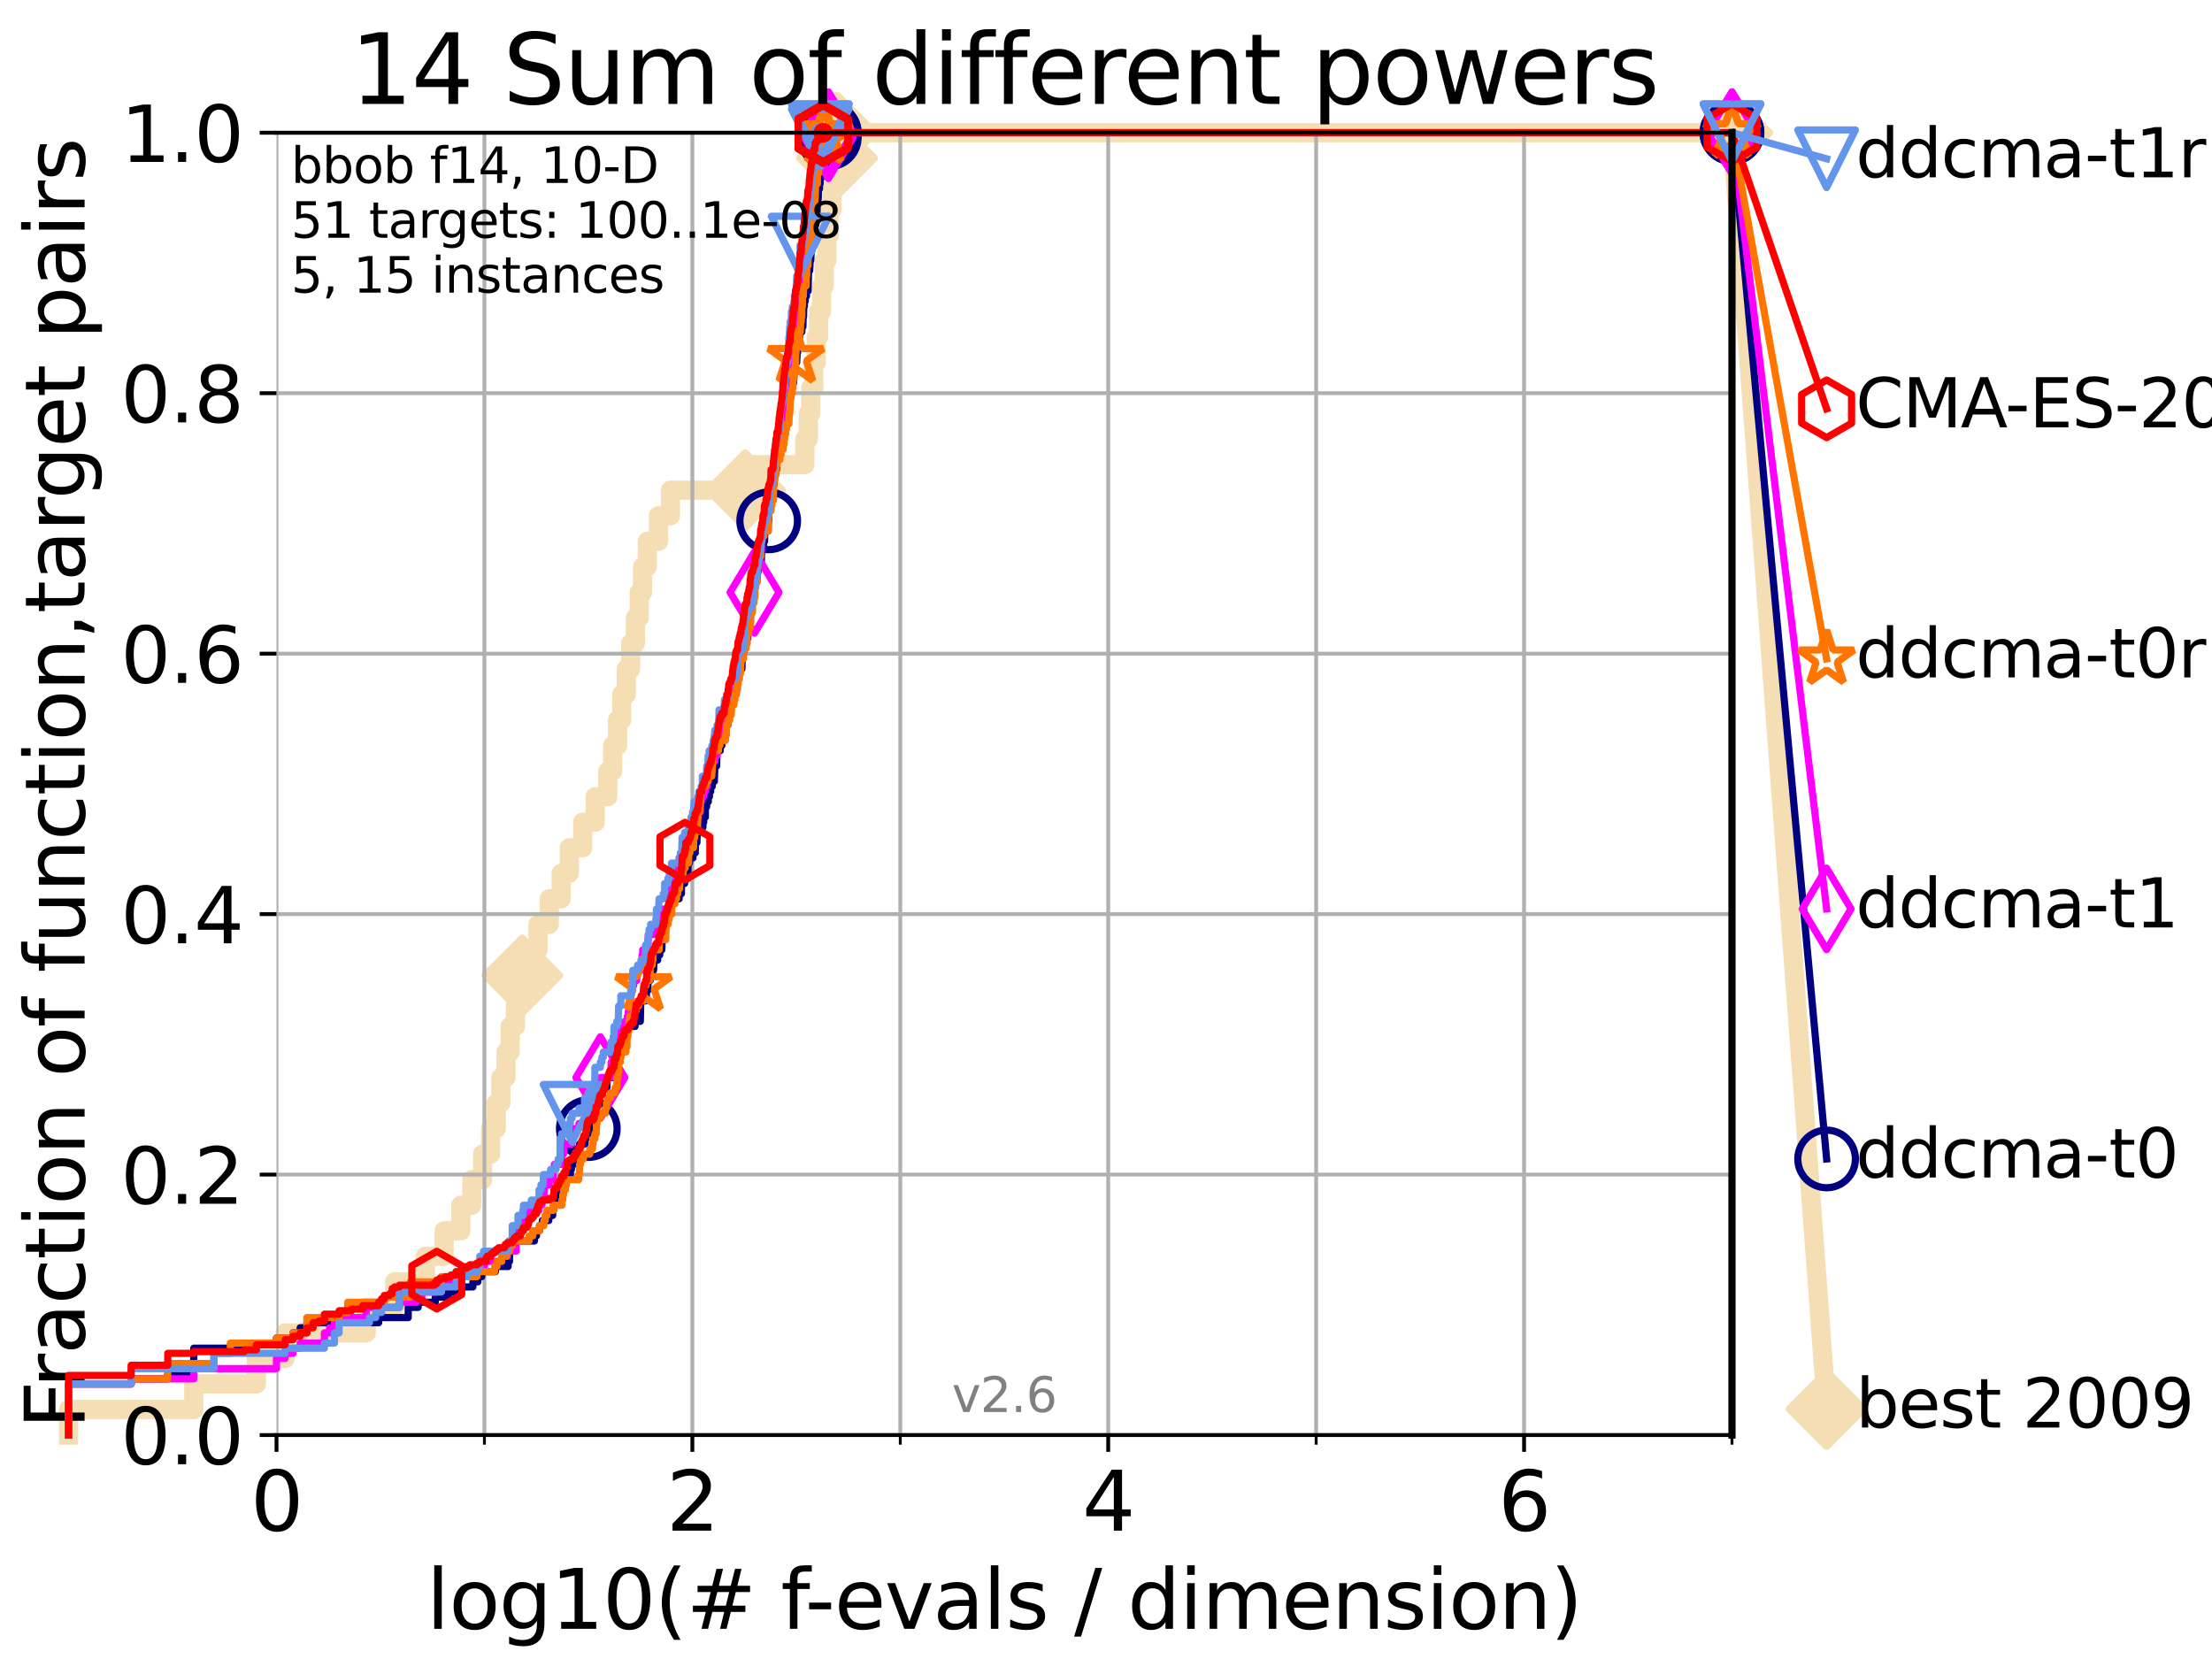 <?xml version="1.0" encoding="utf-8" standalone="no"?>
<!DOCTYPE svg PUBLIC "-//W3C//DTD SVG 1.1//EN"
  "http://www.w3.org/Graphics/SVG/1.1/DTD/svg11.dtd">
<svg xmlns:xlink="http://www.w3.org/1999/xlink" width="460.8pt" height="345.6pt" viewBox="0 0 460.8 345.6" xmlns="http://www.w3.org/2000/svg" version="1.1">
 <defs>
  <style type="text/css">*{stroke-linejoin: round; stroke-linecap: butt}</style>
 </defs>
 <g id="figure_1">
  <g id="patch_1">
   <path d="M 0 345.6 
L 460.8 345.6 
L 460.8 0 
L 0 0 
z
" style="fill: #ffffff"/>
  </g>
  <g id="axes_1">
   <g id="patch_2">
    <path d="M 57.6 298.944 
L 360.806 298.944 
L 360.806 27.648 
L 57.6 27.648 
z
" style="fill: #ffffff"/>
   </g>
   <g id="line2d_1">
    <path d="M 14.285 298.944 
L 14.285 293.624 
L 40.363 293.624 
L 40.363 288.305 
L 53.402 288.305 
L 53.402 282.985 
L 59.393 282.985 
L 59.393 277.666 
L 76.285 277.666 
L 76.285 272.346 
L 82.212 272.346 
L 82.212 267.027 
L 88.614 267.027 
L 88.614 261.707 
L 92.52 261.707 
L 92.52 256.388 
L 95.999 256.388 
L 95.999 251.068 
L 98.295 251.068 
L 98.295 245.749 
L 100.535 245.749 
L 100.535 240.429 
L 102.188 240.429 
L 102.188 235.11 
L 103.38 235.11 
L 103.38 229.79 
L 104.345 229.79 
L 104.345 224.471 
L 105.411 224.471 
L 105.411 219.151 
L 106.28 219.151 
L 106.28 213.832 
L 107.379 213.832 
L 107.379 208.512 
L 108.792 208.512 
L 108.792 203.192 
L 110.336 203.192 
L 110.336 197.873 
L 112.077 197.873 
L 112.077 192.553 
L 114.419 192.553 
L 114.419 187.234 
L 116.908 187.234 
L 116.908 181.914 
L 118.598 181.914 
L 118.598 176.595 
L 121.393 176.595 
L 121.393 171.275 
L 123.992 171.275 
L 123.992 165.956 
L 126.614 165.956 
L 126.614 160.636 
L 127.641 160.636 
L 127.641 155.317 
L 128.658 155.317 
L 128.658 149.997 
L 129.5 149.997 
L 129.5 144.678 
L 130.462 144.678 
L 130.462 139.358 
L 131.378 139.358 
L 131.378 134.039 
L 132.358 134.039 
L 132.358 128.719 
L 133.154 128.719 
L 133.154 123.4 
L 133.853 123.4 
L 133.853 118.08 
L 134.839 118.08 
L 134.839 112.76 
L 137.168 112.76 
L 137.168 107.441 
L 139.677 107.441 
L 139.677 102.121 
L 155.246 102.121 
L 155.246 96.802 
L 167.662 96.802 
L 167.662 91.482 
L 168.374 91.482 
L 168.374 86.163 
L 168.888 86.163 
L 168.888 80.843 
L 169.526 80.843 
L 169.526 75.524 
L 170.029 75.524 
L 170.029 70.204 
L 170.533 70.204 
L 170.533 64.885 
L 171.159 64.885 
L 171.159 59.565 
L 171.691 59.565 
L 171.691 54.246 
L 172.255 54.246 
L 172.255 48.926 
L 172.794 48.926 
L 172.794 43.607 
L 173.322 43.607 
L 173.322 38.287 
L 173.852 38.287 
L 173.852 32.968 
L 174.378 32.968 
L 174.378 27.648 
L 360.806 27.648 
" style="fill: none; stroke: #f5deb3; stroke-width: 4; stroke-linecap: square"/>
   </g>
   <g id="line2d_2">
    <defs>
     <path id="m5dd75495c0" d="M -0 7.778 
L 7.778 0 
L 0 -7.778 
L -7.778 -0 
z
" style="stroke: #f5deb3; stroke-width: 1.5; stroke-linejoin: miter"/>
    </defs>
    <g>
     <use xlink:href="#m5dd75495c0" x="108.792" y="203.192" style="fill: #f5deb3; stroke: #f5deb3; stroke-width: 1.5; stroke-linejoin: miter"/>
     <use xlink:href="#m5dd75495c0" x="155.246" y="102.121" style="fill: #f5deb3; stroke: #f5deb3; stroke-width: 1.5; stroke-linejoin: miter"/>
     <use xlink:href="#m5dd75495c0" x="174.378" y="32.968" style="fill: #f5deb3; stroke: #f5deb3; stroke-width: 1.5; stroke-linejoin: miter"/>
     <use xlink:href="#m5dd75495c0" x="174.378" y="27.648" style="fill: #f5deb3; stroke: #f5deb3; stroke-width: 1.5; stroke-linejoin: miter"/>
     <use xlink:href="#m5dd75495c0" x="174.378" y="27.648" style="fill: #f5deb3; stroke: #f5deb3; stroke-width: 1.5; stroke-linejoin: miter"/>
     <use xlink:href="#m5dd75495c0" x="360.806" y="27.648" style="fill: #f5deb3; stroke: #f5deb3; stroke-width: 1.5; stroke-linejoin: miter"/>
    </g>
   </g>
   <g id="line2d_3">
    <path style="fill: none; stroke: #f5deb3; stroke-width: 4; stroke-linecap: square"/>
    <g/>
   </g>
   <g id="line2d_4">
    <path d="M 360.806 27.648 
L 380.515 293.518 
" style="fill: none; stroke: #f5deb3; stroke-width: 4; stroke-linecap: square"/>
    <g>
     <use xlink:href="#m5dd75495c0" x="360.806" y="27.648" style="fill: #f5deb3; stroke: #f5deb3; stroke-width: 1.5; stroke-linejoin: miter"/>
     <use xlink:href="#m5dd75495c0" x="380.515" y="293.518" style="fill: #f5deb3; stroke: #f5deb3; stroke-width: 1.5; stroke-linejoin: miter"/>
    </g>
   </g>
   <g id="matplotlib.axis_1">
    <g id="xtick_1">
     <g id="line2d_5">
      <path d="M 57.6 298.944 
L 57.6 27.648 
" clip-path="url(#p4ef778075e)" style="fill: none; stroke: #b0b0b0; stroke-width: 0.8; stroke-linecap: square"/>
     </g>
     <g id="line2d_6">
      <defs>
       <path id="ma9f0527994" d="M 0 0 
L 0 3.5 
" style="stroke: #000000; stroke-width: 0.8"/>
      </defs>
      <g>
       <use xlink:href="#ma9f0527994" x="57.6" y="298.944" style="stroke: #000000; stroke-width: 0.8"/>
      </g>
     </g>
     <g id="text_1">
      <!-- 0 -->
      <g transform="translate(52.192 318.861)scale(0.17 -0.17)">
       <defs>
        <path id="DejaVuSans-30" d="M 2034 4250 
Q 1547 4250 1301 3770 
Q 1056 3291 1056 2328 
Q 1056 1369 1301 889 
Q 1547 409 2034 409 
Q 2525 409 2770 889 
Q 3016 1369 3016 2328 
Q 3016 3291 2770 3770 
Q 2525 4250 2034 4250 
z
M 2034 4750 
Q 2819 4750 3233 4129 
Q 3647 3509 3647 2328 
Q 3647 1150 3233 529 
Q 2819 -91 2034 -91 
Q 1250 -91 836 529 
Q 422 1150 422 2328 
Q 422 3509 836 4129 
Q 1250 4750 2034 4750 
z
" transform="scale(0.016)"/>
       </defs>
       <use xlink:href="#DejaVuSans-30"/>
      </g>
     </g>
    </g>
    <g id="xtick_2">
     <g id="line2d_7">
      <path d="M 144.23 298.944 
L 144.23 27.648 
" clip-path="url(#p4ef778075e)" style="fill: none; stroke: #b0b0b0; stroke-width: 0.8; stroke-linecap: square"/>
     </g>
     <g id="line2d_8">
      <g>
       <use xlink:href="#ma9f0527994" x="144.23" y="298.944" style="stroke: #000000; stroke-width: 0.8"/>
      </g>
     </g>
     <g id="text_2">
      <!-- 2 -->
      <g transform="translate(138.822 318.861)scale(0.17 -0.17)">
       <defs>
        <path id="DejaVuSans-32" d="M 1228 531 
L 3431 531 
L 3431 0 
L 469 0 
L 469 531 
Q 828 903 1448 1529 
Q 2069 2156 2228 2338 
Q 2531 2678 2651 2914 
Q 2772 3150 2772 3378 
Q 2772 3750 2511 3984 
Q 2250 4219 1831 4219 
Q 1534 4219 1204 4116 
Q 875 4013 500 3803 
L 500 4441 
Q 881 4594 1212 4672 
Q 1544 4750 1819 4750 
Q 2544 4750 2975 4387 
Q 3406 4025 3406 3419 
Q 3406 3131 3298 2873 
Q 3191 2616 2906 2266 
Q 2828 2175 2409 1742 
Q 1991 1309 1228 531 
z
" transform="scale(0.016)"/>
       </defs>
       <use xlink:href="#DejaVuSans-32"/>
      </g>
     </g>
    </g>
    <g id="xtick_3">
     <g id="line2d_9">
      <path d="M 230.861 298.944 
L 230.861 27.648 
" clip-path="url(#p4ef778075e)" style="fill: none; stroke: #b0b0b0; stroke-width: 0.8; stroke-linecap: square"/>
     </g>
     <g id="line2d_10">
      <g>
       <use xlink:href="#ma9f0527994" x="230.861" y="298.944" style="stroke: #000000; stroke-width: 0.8"/>
      </g>
     </g>
     <g id="text_3">
      <!-- 4 -->
      <g transform="translate(225.453 318.861)scale(0.17 -0.17)">
       <defs>
        <path id="DejaVuSans-34" d="M 2419 4116 
L 825 1625 
L 2419 1625 
L 2419 4116 
z
M 2253 4666 
L 3047 4666 
L 3047 1625 
L 3713 1625 
L 3713 1100 
L 3047 1100 
L 3047 0 
L 2419 0 
L 2419 1100 
L 313 1100 
L 313 1709 
L 2253 4666 
z
" transform="scale(0.016)"/>
       </defs>
       <use xlink:href="#DejaVuSans-34"/>
      </g>
     </g>
    </g>
    <g id="xtick_4">
     <g id="line2d_11">
      <path d="M 317.491 298.944 
L 317.491 27.648 
" clip-path="url(#p4ef778075e)" style="fill: none; stroke: #b0b0b0; stroke-width: 0.8; stroke-linecap: square"/>
     </g>
     <g id="line2d_12">
      <g>
       <use xlink:href="#ma9f0527994" x="317.491" y="298.944" style="stroke: #000000; stroke-width: 0.8"/>
      </g>
     </g>
     <g id="text_4">
      <!-- 6 -->
      <g transform="translate(312.083 318.861)scale(0.17 -0.17)">
       <defs>
        <path id="DejaVuSans-36" d="M 2113 2584 
Q 1688 2584 1439 2293 
Q 1191 2003 1191 1497 
Q 1191 994 1439 701 
Q 1688 409 2113 409 
Q 2538 409 2786 701 
Q 3034 994 3034 1497 
Q 3034 2003 2786 2293 
Q 2538 2584 2113 2584 
z
M 3366 4563 
L 3366 3988 
Q 3128 4100 2886 4159 
Q 2644 4219 2406 4219 
Q 1781 4219 1451 3797 
Q 1122 3375 1075 2522 
Q 1259 2794 1537 2939 
Q 1816 3084 2150 3084 
Q 2853 3084 3261 2657 
Q 3669 2231 3669 1497 
Q 3669 778 3244 343 
Q 2819 -91 2113 -91 
Q 1303 -91 875 529 
Q 447 1150 447 2328 
Q 447 3434 972 4092 
Q 1497 4750 2381 4750 
Q 2619 4750 2861 4703 
Q 3103 4656 3366 4563 
z
" transform="scale(0.016)"/>
       </defs>
       <use xlink:href="#DejaVuSans-36"/>
      </g>
     </g>
    </g>
    <g id="xtick_5">
     <g id="line2d_13">
      <path d="M 100.915 298.944 
L 100.915 27.648 
" clip-path="url(#p4ef778075e)" style="fill: none; stroke: #b0b0b0; stroke-width: 0.8; stroke-linecap: square"/>
     </g>
     <g id="line2d_14">
      <defs>
       <path id="m819ac426cd" d="M 0 0 
L 0 2 
" style="stroke: #000000; stroke-width: 0.6"/>
      </defs>
      <g>
       <use xlink:href="#m819ac426cd" x="100.915" y="298.944" style="stroke: #000000; stroke-width: 0.6"/>
      </g>
     </g>
    </g>
    <g id="xtick_6">
     <g id="line2d_15">
      <path d="M 187.546 298.944 
L 187.546 27.648 
" clip-path="url(#p4ef778075e)" style="fill: none; stroke: #b0b0b0; stroke-width: 0.8; stroke-linecap: square"/>
     </g>
     <g id="line2d_16">
      <g>
       <use xlink:href="#m819ac426cd" x="187.546" y="298.944" style="stroke: #000000; stroke-width: 0.6"/>
      </g>
     </g>
    </g>
    <g id="xtick_7">
     <g id="line2d_17">
      <path d="M 274.176 298.944 
L 274.176 27.648 
" clip-path="url(#p4ef778075e)" style="fill: none; stroke: #b0b0b0; stroke-width: 0.8; stroke-linecap: square"/>
     </g>
     <g id="line2d_18">
      <g>
       <use xlink:href="#m819ac426cd" x="274.176" y="298.944" style="stroke: #000000; stroke-width: 0.6"/>
      </g>
     </g>
    </g>
    <g id="xtick_8">
     <g id="line2d_19">
      <path d="M 360.806 298.944 
L 360.806 27.648 
" clip-path="url(#p4ef778075e)" style="fill: none; stroke: #b0b0b0; stroke-width: 0.8; stroke-linecap: square"/>
     </g>
     <g id="line2d_20">
      <g>
       <use xlink:href="#m819ac426cd" x="360.806" y="298.944" style="stroke: #000000; stroke-width: 0.6"/>
      </g>
     </g>
    </g>
    <g id="text_5">
     <!-- log10(# f-evals / dimension) -->
     <g transform="translate(88.823 339.314)scale(0.17 -0.17)">
      <defs>
       <path id="DejaVuSans-6c" d="M 603 4863 
L 1178 4863 
L 1178 0 
L 603 0 
L 603 4863 
z
" transform="scale(0.016)"/>
       <path id="DejaVuSans-6f" d="M 1959 3097 
Q 1497 3097 1228 2736 
Q 959 2375 959 1747 
Q 959 1119 1226 758 
Q 1494 397 1959 397 
Q 2419 397 2687 759 
Q 2956 1122 2956 1747 
Q 2956 2369 2687 2733 
Q 2419 3097 1959 3097 
z
M 1959 3584 
Q 2709 3584 3137 3096 
Q 3566 2609 3566 1747 
Q 3566 888 3137 398 
Q 2709 -91 1959 -91 
Q 1206 -91 779 398 
Q 353 888 353 1747 
Q 353 2609 779 3096 
Q 1206 3584 1959 3584 
z
" transform="scale(0.016)"/>
       <path id="DejaVuSans-67" d="M 2906 1791 
Q 2906 2416 2648 2759 
Q 2391 3103 1925 3103 
Q 1463 3103 1205 2759 
Q 947 2416 947 1791 
Q 947 1169 1205 825 
Q 1463 481 1925 481 
Q 2391 481 2648 825 
Q 2906 1169 2906 1791 
z
M 3481 434 
Q 3481 -459 3084 -895 
Q 2688 -1331 1869 -1331 
Q 1566 -1331 1297 -1286 
Q 1028 -1241 775 -1147 
L 775 -588 
Q 1028 -725 1275 -790 
Q 1522 -856 1778 -856 
Q 2344 -856 2625 -561 
Q 2906 -266 2906 331 
L 2906 616 
Q 2728 306 2450 153 
Q 2172 0 1784 0 
Q 1141 0 747 490 
Q 353 981 353 1791 
Q 353 2603 747 3093 
Q 1141 3584 1784 3584 
Q 2172 3584 2450 3431 
Q 2728 3278 2906 2969 
L 2906 3500 
L 3481 3500 
L 3481 434 
z
" transform="scale(0.016)"/>
       <path id="DejaVuSans-31" d="M 794 531 
L 1825 531 
L 1825 4091 
L 703 3866 
L 703 4441 
L 1819 4666 
L 2450 4666 
L 2450 531 
L 3481 531 
L 3481 0 
L 794 0 
L 794 531 
z
" transform="scale(0.016)"/>
       <path id="DejaVuSans-28" d="M 1984 4856 
Q 1566 4138 1362 3434 
Q 1159 2731 1159 2009 
Q 1159 1288 1364 580 
Q 1569 -128 1984 -844 
L 1484 -844 
Q 1016 -109 783 600 
Q 550 1309 550 2009 
Q 550 2706 781 3412 
Q 1013 4119 1484 4856 
L 1984 4856 
z
" transform="scale(0.016)"/>
       <path id="DejaVuSans-23" d="M 3272 2816 
L 2363 2816 
L 2100 1772 
L 3016 1772 
L 3272 2816 
z
M 2803 4594 
L 2478 3297 
L 3391 3297 
L 3719 4594 
L 4219 4594 
L 3897 3297 
L 4872 3297 
L 4872 2816 
L 3775 2816 
L 3519 1772 
L 4513 1772 
L 4513 1294 
L 3397 1294 
L 3072 0 
L 2572 0 
L 2894 1294 
L 1978 1294 
L 1656 0 
L 1153 0 
L 1478 1294 
L 494 1294 
L 494 1772 
L 1594 1772 
L 1856 2816 
L 850 2816 
L 850 3297 
L 1978 3297 
L 2297 4594 
L 2803 4594 
z
" transform="scale(0.016)"/>
       <path id="DejaVuSans-20" transform="scale(0.016)"/>
       <path id="DejaVuSans-66" d="M 2375 4863 
L 2375 4384 
L 1825 4384 
Q 1516 4384 1395 4259 
Q 1275 4134 1275 3809 
L 1275 3500 
L 2222 3500 
L 2222 3053 
L 1275 3053 
L 1275 0 
L 697 0 
L 697 3053 
L 147 3053 
L 147 3500 
L 697 3500 
L 697 3744 
Q 697 4328 969 4595 
Q 1241 4863 1831 4863 
L 2375 4863 
z
" transform="scale(0.016)"/>
       <path id="DejaVuSans-2d" d="M 313 2009 
L 1997 2009 
L 1997 1497 
L 313 1497 
L 313 2009 
z
" transform="scale(0.016)"/>
       <path id="DejaVuSans-65" d="M 3597 1894 
L 3597 1613 
L 953 1613 
Q 991 1019 1311 708 
Q 1631 397 2203 397 
Q 2534 397 2845 478 
Q 3156 559 3463 722 
L 3463 178 
Q 3153 47 2828 -22 
Q 2503 -91 2169 -91 
Q 1331 -91 842 396 
Q 353 884 353 1716 
Q 353 2575 817 3079 
Q 1281 3584 2069 3584 
Q 2775 3584 3186 3129 
Q 3597 2675 3597 1894 
z
M 3022 2063 
Q 3016 2534 2758 2815 
Q 2500 3097 2075 3097 
Q 1594 3097 1305 2825 
Q 1016 2553 972 2059 
L 3022 2063 
z
" transform="scale(0.016)"/>
       <path id="DejaVuSans-76" d="M 191 3500 
L 800 3500 
L 1894 563 
L 2988 3500 
L 3597 3500 
L 2284 0 
L 1503 0 
L 191 3500 
z
" transform="scale(0.016)"/>
       <path id="DejaVuSans-61" d="M 2194 1759 
Q 1497 1759 1228 1600 
Q 959 1441 959 1056 
Q 959 750 1161 570 
Q 1363 391 1709 391 
Q 2188 391 2477 730 
Q 2766 1069 2766 1631 
L 2766 1759 
L 2194 1759 
z
M 3341 1997 
L 3341 0 
L 2766 0 
L 2766 531 
Q 2569 213 2275 61 
Q 1981 -91 1556 -91 
Q 1019 -91 701 211 
Q 384 513 384 1019 
Q 384 1609 779 1909 
Q 1175 2209 1959 2209 
L 2766 2209 
L 2766 2266 
Q 2766 2663 2505 2880 
Q 2244 3097 1772 3097 
Q 1472 3097 1187 3025 
Q 903 2953 641 2809 
L 641 3341 
Q 956 3463 1253 3523 
Q 1550 3584 1831 3584 
Q 2591 3584 2966 3190 
Q 3341 2797 3341 1997 
z
" transform="scale(0.016)"/>
       <path id="DejaVuSans-73" d="M 2834 3397 
L 2834 2853 
Q 2591 2978 2328 3040 
Q 2066 3103 1784 3103 
Q 1356 3103 1142 2972 
Q 928 2841 928 2578 
Q 928 2378 1081 2264 
Q 1234 2150 1697 2047 
L 1894 2003 
Q 2506 1872 2764 1633 
Q 3022 1394 3022 966 
Q 3022 478 2636 193 
Q 2250 -91 1575 -91 
Q 1294 -91 989 -36 
Q 684 19 347 128 
L 347 722 
Q 666 556 975 473 
Q 1284 391 1588 391 
Q 1994 391 2212 530 
Q 2431 669 2431 922 
Q 2431 1156 2273 1281 
Q 2116 1406 1581 1522 
L 1381 1569 
Q 847 1681 609 1914 
Q 372 2147 372 2553 
Q 372 3047 722 3315 
Q 1072 3584 1716 3584 
Q 2034 3584 2315 3537 
Q 2597 3491 2834 3397 
z
" transform="scale(0.016)"/>
       <path id="DejaVuSans-2f" d="M 1625 4666 
L 2156 4666 
L 531 -594 
L 0 -594 
L 1625 4666 
z
" transform="scale(0.016)"/>
       <path id="DejaVuSans-64" d="M 2906 2969 
L 2906 4863 
L 3481 4863 
L 3481 0 
L 2906 0 
L 2906 525 
Q 2725 213 2448 61 
Q 2172 -91 1784 -91 
Q 1150 -91 751 415 
Q 353 922 353 1747 
Q 353 2572 751 3078 
Q 1150 3584 1784 3584 
Q 2172 3584 2448 3432 
Q 2725 3281 2906 2969 
z
M 947 1747 
Q 947 1113 1208 752 
Q 1469 391 1925 391 
Q 2381 391 2643 752 
Q 2906 1113 2906 1747 
Q 2906 2381 2643 2742 
Q 2381 3103 1925 3103 
Q 1469 3103 1208 2742 
Q 947 2381 947 1747 
z
" transform="scale(0.016)"/>
       <path id="DejaVuSans-69" d="M 603 3500 
L 1178 3500 
L 1178 0 
L 603 0 
L 603 3500 
z
M 603 4863 
L 1178 4863 
L 1178 4134 
L 603 4134 
L 603 4863 
z
" transform="scale(0.016)"/>
       <path id="DejaVuSans-6d" d="M 3328 2828 
Q 3544 3216 3844 3400 
Q 4144 3584 4550 3584 
Q 5097 3584 5394 3201 
Q 5691 2819 5691 2113 
L 5691 0 
L 5113 0 
L 5113 2094 
Q 5113 2597 4934 2840 
Q 4756 3084 4391 3084 
Q 3944 3084 3684 2787 
Q 3425 2491 3425 1978 
L 3425 0 
L 2847 0 
L 2847 2094 
Q 2847 2600 2669 2842 
Q 2491 3084 2119 3084 
Q 1678 3084 1418 2786 
Q 1159 2488 1159 1978 
L 1159 0 
L 581 0 
L 581 3500 
L 1159 3500 
L 1159 2956 
Q 1356 3278 1631 3431 
Q 1906 3584 2284 3584 
Q 2666 3584 2933 3390 
Q 3200 3197 3328 2828 
z
" transform="scale(0.016)"/>
       <path id="DejaVuSans-6e" d="M 3513 2113 
L 3513 0 
L 2938 0 
L 2938 2094 
Q 2938 2591 2744 2837 
Q 2550 3084 2163 3084 
Q 1697 3084 1428 2787 
Q 1159 2491 1159 1978 
L 1159 0 
L 581 0 
L 581 3500 
L 1159 3500 
L 1159 2956 
Q 1366 3272 1645 3428 
Q 1925 3584 2291 3584 
Q 2894 3584 3203 3211 
Q 3513 2838 3513 2113 
z
" transform="scale(0.016)"/>
       <path id="DejaVuSans-29" d="M 513 4856 
L 1013 4856 
Q 1481 4119 1714 3412 
Q 1947 2706 1947 2009 
Q 1947 1309 1714 600 
Q 1481 -109 1013 -844 
L 513 -844 
Q 928 -128 1133 580 
Q 1338 1288 1338 2009 
Q 1338 2731 1133 3434 
Q 928 4138 513 4856 
z
" transform="scale(0.016)"/>
      </defs>
      <use xlink:href="#DejaVuSans-6c"/>
      <use xlink:href="#DejaVuSans-6f" x="27.783"/>
      <use xlink:href="#DejaVuSans-67" x="88.965"/>
      <use xlink:href="#DejaVuSans-31" x="152.441"/>
      <use xlink:href="#DejaVuSans-30" x="216.064"/>
      <use xlink:href="#DejaVuSans-28" x="279.688"/>
      <use xlink:href="#DejaVuSans-23" x="318.701"/>
      <use xlink:href="#DejaVuSans-20" x="402.49"/>
      <use xlink:href="#DejaVuSans-66" x="434.277"/>
      <use xlink:href="#DejaVuSans-2d" x="463.982"/>
      <use xlink:href="#DejaVuSans-65" x="500.066"/>
      <use xlink:href="#DejaVuSans-76" x="561.59"/>
      <use xlink:href="#DejaVuSans-61" x="620.77"/>
      <use xlink:href="#DejaVuSans-6c" x="682.049"/>
      <use xlink:href="#DejaVuSans-73" x="709.832"/>
      <use xlink:href="#DejaVuSans-20" x="761.932"/>
      <use xlink:href="#DejaVuSans-2f" x="793.719"/>
      <use xlink:href="#DejaVuSans-20" x="827.41"/>
      <use xlink:href="#DejaVuSans-64" x="859.197"/>
      <use xlink:href="#DejaVuSans-69" x="922.674"/>
      <use xlink:href="#DejaVuSans-6d" x="950.457"/>
      <use xlink:href="#DejaVuSans-65" x="1047.869"/>
      <use xlink:href="#DejaVuSans-6e" x="1109.393"/>
      <use xlink:href="#DejaVuSans-73" x="1172.771"/>
      <use xlink:href="#DejaVuSans-69" x="1224.871"/>
      <use xlink:href="#DejaVuSans-6f" x="1252.654"/>
      <use xlink:href="#DejaVuSans-6e" x="1313.836"/>
      <use xlink:href="#DejaVuSans-29" x="1377.215"/>
     </g>
    </g>
   </g>
   <g id="matplotlib.axis_2">
    <g id="ytick_1">
     <g id="line2d_21">
      <path d="M 57.6 298.944 
L 360.806 298.944 
" clip-path="url(#p4ef778075e)" style="fill: none; stroke: #b0b0b0; stroke-width: 0.8; stroke-linecap: square"/>
     </g>
     <g id="line2d_22">
      <defs>
       <path id="m284be0e2c8" d="M 0 0 
L -3.5 0 
" style="stroke: #000000; stroke-width: 0.8"/>
      </defs>
      <g>
       <use xlink:href="#m284be0e2c8" x="57.6" y="298.944" style="stroke: #000000; stroke-width: 0.8"/>
      </g>
     </g>
     <g id="text_6">
      <!-- 0.0 -->
      <g transform="translate(25.155 305.023)scale(0.16 -0.16)">
       <defs>
        <path id="DejaVuSans-2e" d="M 684 794 
L 1344 794 
L 1344 0 
L 684 0 
L 684 794 
z
" transform="scale(0.016)"/>
       </defs>
       <use xlink:href="#DejaVuSans-30"/>
       <use xlink:href="#DejaVuSans-2e" x="63.623"/>
       <use xlink:href="#DejaVuSans-30" x="95.41"/>
      </g>
     </g>
    </g>
    <g id="ytick_2">
     <g id="line2d_23">
      <path d="M 57.6 244.685 
L 360.806 244.685 
" clip-path="url(#p4ef778075e)" style="fill: none; stroke: #b0b0b0; stroke-width: 0.8; stroke-linecap: square"/>
     </g>
     <g id="line2d_24">
      <g>
       <use xlink:href="#m284be0e2c8" x="57.6" y="244.685" style="stroke: #000000; stroke-width: 0.8"/>
      </g>
     </g>
     <g id="text_7">
      <!-- 0.2 -->
      <g transform="translate(25.155 250.764)scale(0.16 -0.16)">
       <use xlink:href="#DejaVuSans-30"/>
       <use xlink:href="#DejaVuSans-2e" x="63.623"/>
       <use xlink:href="#DejaVuSans-32" x="95.41"/>
      </g>
     </g>
    </g>
    <g id="ytick_3">
     <g id="line2d_25">
      <path d="M 57.6 190.426 
L 360.806 190.426 
" clip-path="url(#p4ef778075e)" style="fill: none; stroke: #b0b0b0; stroke-width: 0.8; stroke-linecap: square"/>
     </g>
     <g id="line2d_26">
      <g>
       <use xlink:href="#m284be0e2c8" x="57.6" y="190.426" style="stroke: #000000; stroke-width: 0.8"/>
      </g>
     </g>
     <g id="text_8">
      <!-- 0.4 -->
      <g transform="translate(25.155 196.504)scale(0.16 -0.16)">
       <use xlink:href="#DejaVuSans-30"/>
       <use xlink:href="#DejaVuSans-2e" x="63.623"/>
       <use xlink:href="#DejaVuSans-34" x="95.41"/>
      </g>
     </g>
    </g>
    <g id="ytick_4">
     <g id="line2d_27">
      <path d="M 57.6 136.166 
L 360.806 136.166 
" clip-path="url(#p4ef778075e)" style="fill: none; stroke: #b0b0b0; stroke-width: 0.8; stroke-linecap: square"/>
     </g>
     <g id="line2d_28">
      <g>
       <use xlink:href="#m284be0e2c8" x="57.6" y="136.166" style="stroke: #000000; stroke-width: 0.8"/>
      </g>
     </g>
     <g id="text_9">
      <!-- 0.6 -->
      <g transform="translate(25.155 142.245)scale(0.16 -0.16)">
       <use xlink:href="#DejaVuSans-30"/>
       <use xlink:href="#DejaVuSans-2e" x="63.623"/>
       <use xlink:href="#DejaVuSans-36" x="95.41"/>
      </g>
     </g>
    </g>
    <g id="ytick_5">
     <g id="line2d_29">
      <path d="M 57.6 81.907 
L 360.806 81.907 
" clip-path="url(#p4ef778075e)" style="fill: none; stroke: #b0b0b0; stroke-width: 0.8; stroke-linecap: square"/>
     </g>
     <g id="line2d_30">
      <g>
       <use xlink:href="#m284be0e2c8" x="57.6" y="81.907" style="stroke: #000000; stroke-width: 0.8"/>
      </g>
     </g>
     <g id="text_10">
      <!-- 0.8 -->
      <g transform="translate(25.155 87.986)scale(0.16 -0.16)">
       <defs>
        <path id="DejaVuSans-38" d="M 2034 2216 
Q 1584 2216 1326 1975 
Q 1069 1734 1069 1313 
Q 1069 891 1326 650 
Q 1584 409 2034 409 
Q 2484 409 2743 651 
Q 3003 894 3003 1313 
Q 3003 1734 2745 1975 
Q 2488 2216 2034 2216 
z
M 1403 2484 
Q 997 2584 770 2862 
Q 544 3141 544 3541 
Q 544 4100 942 4425 
Q 1341 4750 2034 4750 
Q 2731 4750 3128 4425 
Q 3525 4100 3525 3541 
Q 3525 3141 3298 2862 
Q 3072 2584 2669 2484 
Q 3125 2378 3379 2068 
Q 3634 1759 3634 1313 
Q 3634 634 3220 271 
Q 2806 -91 2034 -91 
Q 1263 -91 848 271 
Q 434 634 434 1313 
Q 434 1759 690 2068 
Q 947 2378 1403 2484 
z
M 1172 3481 
Q 1172 3119 1398 2916 
Q 1625 2713 2034 2713 
Q 2441 2713 2670 2916 
Q 2900 3119 2900 3481 
Q 2900 3844 2670 4047 
Q 2441 4250 2034 4250 
Q 1625 4250 1398 4047 
Q 1172 3844 1172 3481 
z
" transform="scale(0.016)"/>
       </defs>
       <use xlink:href="#DejaVuSans-30"/>
       <use xlink:href="#DejaVuSans-2e" x="63.623"/>
       <use xlink:href="#DejaVuSans-38" x="95.41"/>
      </g>
     </g>
    </g>
    <g id="ytick_6">
     <g id="line2d_31">
      <path d="M 57.6 27.648 
L 360.806 27.648 
" clip-path="url(#p4ef778075e)" style="fill: none; stroke: #b0b0b0; stroke-width: 0.8; stroke-linecap: square"/>
     </g>
     <g id="line2d_32">
      <g>
       <use xlink:href="#m284be0e2c8" x="57.6" y="27.648" style="stroke: #000000; stroke-width: 0.8"/>
      </g>
     </g>
     <g id="text_11">
      <!-- 1.0 -->
      <g transform="translate(25.155 33.727)scale(0.16 -0.16)">
       <use xlink:href="#DejaVuSans-31"/>
       <use xlink:href="#DejaVuSans-2e" x="63.623"/>
       <use xlink:href="#DejaVuSans-30" x="95.41"/>
      </g>
     </g>
    </g>
    <g id="text_12">
     <!-- Fraction of function,target pairs -->
     <g transform="translate(17.62 297.681)rotate(-90)scale(0.17 -0.17)">
      <defs>
       <path id="DejaVuSans-46" d="M 628 4666 
L 3309 4666 
L 3309 4134 
L 1259 4134 
L 1259 2759 
L 3109 2759 
L 3109 2228 
L 1259 2228 
L 1259 0 
L 628 0 
L 628 4666 
z
" transform="scale(0.016)"/>
       <path id="DejaVuSans-72" d="M 2631 2963 
Q 2534 3019 2420 3045 
Q 2306 3072 2169 3072 
Q 1681 3072 1420 2755 
Q 1159 2438 1159 1844 
L 1159 0 
L 581 0 
L 581 3500 
L 1159 3500 
L 1159 2956 
Q 1341 3275 1631 3429 
Q 1922 3584 2338 3584 
Q 2397 3584 2469 3576 
Q 2541 3569 2628 3553 
L 2631 2963 
z
" transform="scale(0.016)"/>
       <path id="DejaVuSans-63" d="M 3122 3366 
L 3122 2828 
Q 2878 2963 2633 3030 
Q 2388 3097 2138 3097 
Q 1578 3097 1268 2742 
Q 959 2388 959 1747 
Q 959 1106 1268 751 
Q 1578 397 2138 397 
Q 2388 397 2633 464 
Q 2878 531 3122 666 
L 3122 134 
Q 2881 22 2623 -34 
Q 2366 -91 2075 -91 
Q 1284 -91 818 406 
Q 353 903 353 1747 
Q 353 2603 823 3093 
Q 1294 3584 2113 3584 
Q 2378 3584 2631 3529 
Q 2884 3475 3122 3366 
z
" transform="scale(0.016)"/>
       <path id="DejaVuSans-74" d="M 1172 4494 
L 1172 3500 
L 2356 3500 
L 2356 3053 
L 1172 3053 
L 1172 1153 
Q 1172 725 1289 603 
Q 1406 481 1766 481 
L 2356 481 
L 2356 0 
L 1766 0 
Q 1100 0 847 248 
Q 594 497 594 1153 
L 594 3053 
L 172 3053 
L 172 3500 
L 594 3500 
L 594 4494 
L 1172 4494 
z
" transform="scale(0.016)"/>
       <path id="DejaVuSans-75" d="M 544 1381 
L 544 3500 
L 1119 3500 
L 1119 1403 
Q 1119 906 1312 657 
Q 1506 409 1894 409 
Q 2359 409 2629 706 
Q 2900 1003 2900 1516 
L 2900 3500 
L 3475 3500 
L 3475 0 
L 2900 0 
L 2900 538 
Q 2691 219 2414 64 
Q 2138 -91 1772 -91 
Q 1169 -91 856 284 
Q 544 659 544 1381 
z
M 1991 3584 
L 1991 3584 
z
" transform="scale(0.016)"/>
       <path id="DejaVuSans-2c" d="M 750 794 
L 1409 794 
L 1409 256 
L 897 -744 
L 494 -744 
L 750 256 
L 750 794 
z
" transform="scale(0.016)"/>
       <path id="DejaVuSans-70" d="M 1159 525 
L 1159 -1331 
L 581 -1331 
L 581 3500 
L 1159 3500 
L 1159 2969 
Q 1341 3281 1617 3432 
Q 1894 3584 2278 3584 
Q 2916 3584 3314 3078 
Q 3713 2572 3713 1747 
Q 3713 922 3314 415 
Q 2916 -91 2278 -91 
Q 1894 -91 1617 61 
Q 1341 213 1159 525 
z
M 3116 1747 
Q 3116 2381 2855 2742 
Q 2594 3103 2138 3103 
Q 1681 3103 1420 2742 
Q 1159 2381 1159 1747 
Q 1159 1113 1420 752 
Q 1681 391 2138 391 
Q 2594 391 2855 752 
Q 3116 1113 3116 1747 
z
" transform="scale(0.016)"/>
      </defs>
      <use xlink:href="#DejaVuSans-46"/>
      <use xlink:href="#DejaVuSans-72" x="50.27"/>
      <use xlink:href="#DejaVuSans-61" x="91.383"/>
      <use xlink:href="#DejaVuSans-63" x="152.662"/>
      <use xlink:href="#DejaVuSans-74" x="207.643"/>
      <use xlink:href="#DejaVuSans-69" x="246.852"/>
      <use xlink:href="#DejaVuSans-6f" x="274.635"/>
      <use xlink:href="#DejaVuSans-6e" x="335.816"/>
      <use xlink:href="#DejaVuSans-20" x="399.195"/>
      <use xlink:href="#DejaVuSans-6f" x="430.982"/>
      <use xlink:href="#DejaVuSans-66" x="492.164"/>
      <use xlink:href="#DejaVuSans-20" x="527.369"/>
      <use xlink:href="#DejaVuSans-66" x="559.156"/>
      <use xlink:href="#DejaVuSans-75" x="594.361"/>
      <use xlink:href="#DejaVuSans-6e" x="657.74"/>
      <use xlink:href="#DejaVuSans-63" x="721.119"/>
      <use xlink:href="#DejaVuSans-74" x="776.1"/>
      <use xlink:href="#DejaVuSans-69" x="815.309"/>
      <use xlink:href="#DejaVuSans-6f" x="843.092"/>
      <use xlink:href="#DejaVuSans-6e" x="904.273"/>
      <use xlink:href="#DejaVuSans-2c" x="967.652"/>
      <use xlink:href="#DejaVuSans-74" x="999.439"/>
      <use xlink:href="#DejaVuSans-61" x="1038.648"/>
      <use xlink:href="#DejaVuSans-72" x="1099.928"/>
      <use xlink:href="#DejaVuSans-67" x="1139.291"/>
      <use xlink:href="#DejaVuSans-65" x="1202.768"/>
      <use xlink:href="#DejaVuSans-74" x="1264.291"/>
      <use xlink:href="#DejaVuSans-20" x="1303.5"/>
      <use xlink:href="#DejaVuSans-70" x="1335.287"/>
      <use xlink:href="#DejaVuSans-61" x="1398.764"/>
      <use xlink:href="#DejaVuSans-69" x="1460.043"/>
      <use xlink:href="#DejaVuSans-72" x="1487.826"/>
      <use xlink:href="#DejaVuSans-73" x="1528.939"/>
     </g>
    </g>
   </g>
   <g id="line2d_33">
    <defs>
     <path id="m27ce0b0abb" d="M 0 1.5 
C 0.398 1.5 0.779 1.342 1.061 1.061 
C 1.342 0.779 1.5 0.398 1.5 0 
C 1.5 -0.398 1.342 -0.779 1.061 -1.061 
C 0.779 -1.342 0.398 -1.5 0 -1.5 
C -0.398 -1.5 -0.779 -1.342 -1.061 -1.061 
C -1.342 -0.779 -1.5 -0.398 -1.5 0 
C -1.5 0.398 -1.342 0.779 -1.061 1.061 
C -0.779 1.342 -0.398 1.5 0 1.5 
z
" style="stroke: #f5deb3"/>
    </defs>
    <g>
     <use xlink:href="#m27ce0b0abb" x="174.378" y="27.648" style="fill: #f5deb3; stroke: #f5deb3"/>
     <use xlink:href="#m27ce0b0abb" x="174.378" y="27.648" style="fill: #f5deb3; stroke: #f5deb3"/>
    </g>
   </g>
   <g id="line2d_34">
    <defs>
     <path id="me091d4b467" d="M 0 1.5 
C 0.398 1.5 0.779 1.342 1.061 1.061 
C 1.342 0.779 1.5 0.398 1.5 0 
C 1.5 -0.398 1.342 -0.779 1.061 -1.061 
C 0.779 -1.342 0.398 -1.5 0 -1.5 
C -0.398 -1.5 -0.779 -1.342 -1.061 -1.061 
C -1.342 -0.779 -1.5 -0.398 -1.5 0 
C -1.5 0.398 -1.342 0.779 -1.061 1.061 
C -0.779 1.342 -0.398 1.5 0 1.5 
z
" style="stroke: #000080"/>
    </defs>
    <g>
     <use xlink:href="#me091d4b467" x="172.741" y="27.648" style="fill: #000080; stroke: #000080"/>
     <use xlink:href="#me091d4b467" x="172.741" y="27.648" style="fill: #000080; stroke: #000080"/>
    </g>
   </g>
   <g id="line2d_35">
    <path d="M 14.285 298.944 
L 14.285 288.305 
L 27.324 288.305 
L 27.324 287.241 
L 34.951 287.241 
L 34.951 286.177 
L 40.363 286.177 
L 40.363 280.858 
L 53.402 280.858 
L 53.402 279.794 
L 57.6 279.794 
L 57.6 278.73 
L 61.03 278.73 
L 61.03 277.666 
L 62.535 277.666 
L 62.535 276.602 
L 63.93 276.602 
L 63.93 275.538 
L 78.883 275.538 
L 78.883 274.474 
L 85.039 274.474 
L 85.039 272.346 
L 87.108 272.346 
L 87.108 271.282 
L 90.668 271.282 
L 90.668 270.219 
L 93.382 270.219 
L 93.382 269.155 
L 94.736 269.155 
L 94.736 268.091 
L 98.51 268.091 
L 98.51 267.027 
L 99.55 267.027 
L 99.55 265.963 
L 100.342 265.963 
L 100.342 264.899 
L 103.214 264.899 
L 103.214 263.835 
L 105.851 263.835 
L 105.851 262.771 
L 106.138 262.771 
L 106.138 260.643 
L 106.421 260.643 
L 106.421 259.579 
L 107.379 259.579 
L 107.379 258.516 
L 111.335 258.516 
L 111.335 257.452 
L 111.762 257.452 
L 111.762 256.388 
L 112.386 256.388 
L 112.386 255.324 
L 112.989 255.324 
L 112.989 254.26 
L 114.327 254.26 
L 114.327 253.196 
L 115.139 253.196 
L 115.139 252.132 
L 115.315 252.132 
L 115.315 251.068 
L 115.918 251.068 
L 115.918 248.94 
L 116.665 248.94 
L 116.665 247.877 
L 116.827 247.877 
L 116.827 246.813 
L 117.147 246.813 
L 117.147 245.749 
L 118.152 245.749 
L 118.152 244.685 
L 118.817 244.685 
L 118.817 243.621 
L 119.034 243.621 
L 119.034 242.557 
L 119.53 242.557 
L 119.53 241.493 
L 119.739 241.493 
L 119.739 240.429 
L 119.876 240.429 
L 119.876 239.365 
L 120.748 239.365 
L 120.748 238.301 
L 121.893 238.301 
L 121.893 237.237 
L 122.077 237.237 
L 122.077 236.174 
L 122.559 236.174 
L 122.559 235.11 
L 123.203 235.11 
L 123.203 232.982 
L 123.545 232.982 
L 123.545 231.918 
L 123.714 231.918 
L 123.77 229.79 
L 124.854 229.79 
L 124.854 226.598 
L 126.421 226.598 
L 126.469 224.471 
L 127.822 224.471 
L 127.822 223.407 
L 128.045 223.407 
L 128.045 221.279 
L 129.083 221.279 
L 129.083 219.151 
L 129.458 219.151 
L 129.458 218.087 
L 130.067 218.087 
L 130.067 217.023 
L 130.266 217.023 
L 130.266 215.959 
L 130.657 215.959 
L 130.657 213.832 
L 132.287 213.832 
L 132.287 212.768 
L 133.39 212.768 
L 133.49 208.512 
L 134.432 208.512 
L 134.432 207.448 
L 134.652 207.448 
L 134.652 206.384 
L 134.932 206.384 
L 135.024 204.256 
L 135.449 204.256 
L 135.509 202.129 
L 136.156 202.129 
L 136.242 200.001 
L 137.003 200.001 
L 137.003 198.937 
L 137.44 198.937 
L 137.44 197.873 
L 137.867 197.873 
L 137.946 195.745 
L 138.362 195.745 
L 138.362 194.681 
L 138.592 194.681 
L 138.693 192.553 
L 138.743 192.553 
L 138.743 191.49 
L 139.117 191.49 
L 139.117 190.426 
L 139.46 190.426 
L 139.46 189.362 
L 139.82 189.362 
L 139.82 188.298 
L 140.127 188.298 
L 140.127 187.234 
L 141.48 187.234 
L 141.48 186.17 
L 141.953 186.17 
L 141.953 184.042 
L 142.621 184.042 
L 142.621 182.978 
L 143.285 182.978 
L 143.345 179.787 
L 143.638 179.787 
L 143.638 178.723 
L 144.362 178.723 
L 144.362 177.659 
L 144.841 177.659 
L 144.859 175.531 
L 145.184 175.531 
L 145.238 173.403 
L 145.643 173.403 
L 145.643 172.339 
L 146.429 172.339 
L 146.429 171.275 
L 146.596 171.275 
L 146.596 170.211 
L 146.941 170.211 
L 146.941 168.084 
L 147.2 168.084 
L 147.2 167.02 
L 147.55 167.02 
L 147.55 165.956 
L 147.785 165.956 
L 147.785 164.892 
L 148.048 164.892 
L 148.048 163.828 
L 148.368 163.828 
L 148.368 162.764 
L 148.815 162.764 
L 148.918 159.572 
L 149.296 159.572 
L 149.353 156.381 
L 150.042 156.381 
L 150.042 155.317 
L 150.371 155.317 
L 150.371 154.253 
L 150.8 154.253 
L 150.8 153.189 
L 151.207 153.189 
L 151.22 151.061 
L 151.631 151.061 
L 151.643 148.933 
L 152.057 148.933 
L 152.132 146.805 
L 152.475 146.805 
L 152.584 144.678 
L 152.811 144.678 
L 152.883 142.55 
L 153.329 142.55 
L 153.329 141.486 
L 153.798 141.486 
L 153.798 139.358 
L 154.552 139.358 
L 154.617 137.23 
L 154.736 137.23 
L 154.736 136.166 
L 154.854 136.166 
L 154.854 135.102 
L 155.267 135.102 
L 155.267 134.039 
L 155.578 134.039 
L 155.578 132.975 
L 155.783 132.975 
L 155.783 131.911 
L 155.915 131.911 
L 155.985 129.783 
L 156.315 129.783 
L 156.344 127.655 
L 156.551 127.655 
L 156.551 126.591 
L 156.667 126.591 
L 156.667 125.527 
L 157.014 125.527 
L 157.081 123.4 
L 157.128 123.4 
L 157.128 122.336 
L 157.26 122.336 
L 157.26 121.272 
L 157.651 121.272 
L 157.716 119.144 
L 157.908 119.144 
L 157.908 118.08 
L 158.348 118.08 
L 158.348 117.016 
L 158.595 117.016 
L 158.648 114.888 
L 158.743 114.888 
L 158.743 113.824 
L 159.08 113.824 
L 159.08 112.76 
L 159.275 112.76 
L 159.309 110.633 
L 160.005 110.633 
L 160.062 108.505 
L 160.134 108.505 
L 160.175 106.377 
L 160.542 106.377 
L 160.652 103.185 
L 160.793 103.185 
L 160.817 101.058 
L 161.225 101.058 
L 161.225 99.994 
L 161.339 99.994 
L 161.339 98.93 
L 161.565 98.93 
L 161.565 97.866 
L 161.773 97.866 
L 161.825 95.738 
L 162.227 95.738 
L 162.227 93.61 
L 162.457 93.61 
L 162.457 92.546 
L 162.57 92.546 
L 162.57 91.482 
L 162.901 91.482 
L 162.901 90.418 
L 163.192 90.418 
L 163.294 87.227 
L 163.43 87.227 
L 163.485 85.099 
L 164.077 85.099 
L 164.077 84.035 
L 164.562 84.035 
L 164.638 81.907 
L 164.689 81.907 
L 164.689 80.843 
L 165.028 80.843 
L 165.028 79.779 
L 165.319 79.779 
L 165.41 77.652 
L 165.593 77.652 
L 165.611 75.524 
L 165.964 75.524 
L 166.064 73.396 
L 166.17 73.396 
L 166.17 72.332 
L 166.414 72.332 
L 166.501 70.204 
L 166.599 70.204 
L 166.599 69.14 
L 167.034 69.14 
L 167.034 68.076 
L 167.263 68.076 
L 167.307 65.949 
L 167.395 65.949 
L 167.433 63.821 
L 167.57 63.821 
L 167.57 62.757 
L 167.743 62.757 
L 167.743 61.693 
L 167.995 61.693 
L 167.995 60.629 
L 168.342 60.629 
L 168.441 56.373 
L 168.674 56.373 
L 168.771 54.246 
L 168.898 54.246 
L 168.984 52.118 
L 169.145 52.118 
L 169.215 49.99 
L 169.551 49.99 
L 169.648 46.798 
L 169.967 46.798 
L 170.034 44.67 
L 170.191 44.67 
L 170.271 41.479 
L 170.449 41.479 
L 170.505 39.351 
L 170.718 39.351 
L 170.718 38.287 
L 170.847 38.287 
L 170.847 37.223 
L 170.997 37.223 
L 170.997 36.159 
L 171.204 36.159 
L 171.249 34.031 
L 171.423 34.031 
L 171.449 31.904 
L 171.969 31.904 
L 171.986 29.776 
L 172.191 29.776 
L 172.191 28.712 
L 172.741 28.712 
L 172.741 27.648 
L 360.806 27.648 
L 360.806 27.648 
" style="fill: none; stroke: #000080; stroke-width: 1.5; stroke-linecap: square"/>
   </g>
   <g id="line2d_36">
    <defs>
     <path id="ma4f51bdf99" d="M 0 6 
C 1.591 6 3.117 5.368 4.243 4.243 
C 5.368 3.117 6 1.591 6 0 
C 6 -1.591 5.368 -3.117 4.243 -4.243 
C 3.117 -5.368 1.591 -6 0 -6 
C -1.591 -6 -3.117 -5.368 -4.243 -4.243 
C -5.368 -3.117 -6 -1.591 -6 0 
C -6 1.591 -5.368 3.117 -4.243 4.243 
C -3.117 5.368 -1.591 6 0 6 
z
" style="stroke: #000080; stroke-width: 1.5"/>
    </defs>
    <g>
     <use xlink:href="#ma4f51bdf99" x="122.559" y="235.11" style="fill-opacity: 0; stroke: #000080; stroke-width: 1.5"/>
     <use xlink:href="#ma4f51bdf99" x="160.134" y="108.505" style="fill-opacity: 0; stroke: #000080; stroke-width: 1.5"/>
     <use xlink:href="#ma4f51bdf99" x="172.741" y="28.712" style="fill-opacity: 0; stroke: #000080; stroke-width: 1.5"/>
     <use xlink:href="#ma4f51bdf99" x="172.741" y="27.648" style="fill-opacity: 0; stroke: #000080; stroke-width: 1.5"/>
     <use xlink:href="#ma4f51bdf99" x="172.741" y="27.648" style="fill-opacity: 0; stroke: #000080; stroke-width: 1.5"/>
     <use xlink:href="#ma4f51bdf99" x="360.806" y="27.648" style="fill-opacity: 0; stroke: #000080; stroke-width: 1.5"/>
    </g>
   </g>
   <g id="line2d_37">
    <path style="fill: none; stroke: #000080; stroke-width: 1.5; stroke-linecap: square"/>
    <g/>
   </g>
   <g id="line2d_38">
    <defs>
     <path id="m3d0faed5f9" d="M 0 1.5 
C 0.398 1.5 0.779 1.342 1.061 1.061 
C 1.342 0.779 1.5 0.398 1.5 0 
C 1.5 -0.398 1.342 -0.779 1.061 -1.061 
C 0.779 -1.342 0.398 -1.5 0 -1.5 
C -0.398 -1.5 -0.779 -1.342 -1.061 -1.061 
C -1.342 -0.779 -1.5 -0.398 -1.5 0 
C -1.5 0.398 -1.342 0.779 -1.061 1.061 
C -0.779 1.342 -0.398 1.5 0 1.5 
z
" style="stroke: #ff00ff"/>
    </defs>
    <g>
     <use xlink:href="#m3d0faed5f9" x="172.575" y="27.648" style="fill: #ff00ff; stroke: #ff00ff"/>
     <use xlink:href="#m3d0faed5f9" x="172.575" y="27.648" style="fill: #ff00ff; stroke: #ff00ff"/>
    </g>
   </g>
   <g id="line2d_39">
    <path d="M 14.285 298.944 
L 14.285 288.305 
L 27.324 288.305 
L 27.324 287.241 
L 40.363 287.241 
L 40.363 285.113 
L 57.6 285.113 
L 57.6 282.985 
L 59.393 282.985 
L 59.393 281.922 
L 61.03 281.922 
L 61.03 280.858 
L 62.535 280.858 
L 62.535 279.794 
L 67.582 279.794 
L 67.582 277.666 
L 68.657 277.666 
L 68.657 276.602 
L 69.674 276.602 
L 69.674 275.538 
L 70.639 275.538 
L 70.639 274.474 
L 76.285 274.474 
L 76.285 272.346 
L 83.202 272.346 
L 83.202 271.282 
L 86.712 271.282 
L 86.712 270.219 
L 87.876 270.219 
L 87.876 269.155 
L 90.99 269.155 
L 90.99 268.091 
L 92.812 268.091 
L 92.812 267.027 
L 95.753 267.027 
L 95.753 265.963 
L 98.51 265.963 
L 98.51 263.835 
L 100.915 263.835 
L 100.915 262.771 
L 104.501 262.771 
L 104.501 261.707 
L 105.705 261.707 
L 105.705 260.643 
L 107.512 260.643 
L 107.512 258.516 
L 107.644 258.516 
L 107.644 256.388 
L 108.163 256.388 
L 108.163 255.324 
L 108.792 255.324 
L 108.792 254.26 
L 109.52 254.26 
L 109.52 253.196 
L 110.221 253.196 
L 110.221 252.132 
L 112.283 252.132 
L 112.283 251.068 
L 112.89 251.068 
L 112.89 250.004 
L 113.284 250.004 
L 113.381 246.813 
L 114.419 246.813 
L 114.419 245.749 
L 115.227 245.749 
L 115.227 243.621 
L 115.489 243.621 
L 115.489 242.557 
L 116.908 242.557 
L 116.988 240.429 
L 117.384 240.429 
L 117.462 238.301 
L 119.177 238.301 
L 119.177 237.237 
L 119.319 237.237 
L 119.319 236.174 
L 119.6 236.174 
L 119.6 235.11 
L 120.617 235.11 
L 120.617 234.046 
L 121.707 234.046 
L 121.707 232.982 
L 122.077 232.982 
L 122.077 231.918 
L 122.44 231.918 
L 122.5 229.79 
L 123.545 229.79 
L 123.545 228.726 
L 123.881 228.726 
L 123.881 227.662 
L 124.695 227.662 
L 124.801 225.534 
L 125.064 225.534 
L 125.064 224.471 
L 127.227 224.471 
L 127.32 221.279 
L 127.686 221.279 
L 127.686 220.215 
L 127.867 220.215 
L 127.867 218.087 
L 128.31 218.087 
L 128.31 217.023 
L 128.914 217.023 
L 128.914 215.959 
L 129.334 215.959 
L 129.334 214.895 
L 129.907 214.895 
L 129.907 213.832 
L 130.147 213.832 
L 130.147 212.768 
L 130.696 212.768 
L 130.696 211.704 
L 130.888 211.704 
L 130.888 210.64 
L 131.154 210.64 
L 131.154 209.576 
L 131.341 209.576 
L 131.416 207.448 
L 131.453 207.448 
L 131.49 205.32 
L 132.001 205.32 
L 132.001 204.256 
L 132.639 204.256 
L 132.743 202.129 
L 133.59 202.129 
L 133.656 200.001 
L 133.755 200.001 
L 133.755 198.937 
L 133.886 198.937 
L 133.886 197.873 
L 134.684 197.873 
L 134.684 196.809 
L 134.993 196.809 
L 135.055 194.681 
L 136.213 194.681 
L 136.213 193.617 
L 136.556 193.617 
L 136.556 192.553 
L 137.086 192.553 
L 137.086 191.49 
L 137.92 191.49 
L 137.92 190.426 
L 138.336 190.426 
L 138.336 189.362 
L 139.265 189.362 
L 139.265 188.298 
L 139.46 188.298 
L 139.532 186.17 
L 139.677 186.17 
L 139.677 185.106 
L 140.359 185.106 
L 140.359 184.042 
L 140.52 184.042 
L 140.52 182.978 
L 140.703 182.978 
L 140.703 181.914 
L 140.861 181.914 
L 140.861 180.85 
L 141.261 180.85 
L 141.261 179.787 
L 141.459 179.787 
L 141.459 178.723 
L 142.784 178.723 
L 142.784 177.659 
L 142.966 177.659 
L 142.966 176.595 
L 143.443 176.595 
L 143.443 175.531 
L 143.754 175.531 
L 143.754 174.467 
L 144.117 174.467 
L 144.117 173.403 
L 144.436 173.403 
L 144.436 172.339 
L 145.255 172.339 
L 145.344 170.211 
L 145.45 170.211 
L 145.45 169.147 
L 145.903 169.147 
L 145.972 167.02 
L 146.109 167.02 
L 146.109 165.956 
L 146.546 165.956 
L 146.546 164.892 
L 146.925 164.892 
L 146.925 163.828 
L 147.28 163.828 
L 147.328 161.7 
L 147.738 161.7 
L 147.738 160.636 
L 148.368 160.636 
L 148.458 158.508 
L 148.933 158.508 
L 148.933 157.445 
L 149.367 157.445 
L 149.396 155.317 
L 149.75 155.317 
L 149.75 154.253 
L 150.235 154.253 
L 150.317 152.125 
L 150.654 152.125 
L 150.667 149.997 
L 150.774 149.997 
L 150.774 148.933 
L 151.064 148.933 
L 151.09 146.805 
L 151.336 146.805 
L 151.336 145.742 
L 151.465 145.742 
L 151.465 144.678 
L 152.23 144.678 
L 152.23 143.614 
L 152.811 143.614 
L 152.811 142.55 
L 153.119 142.55 
L 153.119 141.486 
L 153.259 141.486 
L 153.259 140.422 
L 153.594 140.422 
L 153.594 139.358 
L 154.023 139.358 
L 154.023 138.294 
L 154.301 138.294 
L 154.378 136.166 
L 154.865 136.166 
L 154.865 135.102 
L 155.235 135.102 
L 155.298 132.975 
L 155.609 132.975 
L 155.609 131.911 
L 155.823 131.911 
L 155.894 128.719 
L 156.255 128.719 
L 156.255 127.655 
L 156.443 127.655 
L 156.443 126.591 
L 156.638 126.591 
L 156.638 125.527 
L 156.841 125.527 
L 156.841 124.463 
L 157.09 124.463 
L 157.185 122.336 
L 157.213 122.336 
L 157.213 121.272 
L 157.633 121.272 
L 157.633 120.208 
L 157.771 120.208 
L 157.826 118.08 
L 157.899 118.08 
L 157.899 117.016 
L 158.125 117.016 
L 158.125 115.952 
L 158.49 115.952 
L 158.49 114.888 
L 158.604 114.888 
L 158.656 112.76 
L 158.726 112.76 
L 158.726 111.697 
L 158.917 111.697 
L 158.917 110.633 
L 159.045 110.633 
L 159.131 108.505 
L 159.477 108.505 
L 159.477 107.441 
L 159.619 107.441 
L 159.685 104.249 
L 160.303 104.249 
L 160.303 103.185 
L 160.526 103.185 
L 160.558 101.058 
L 160.715 101.058 
L 160.715 99.994 
L 160.863 99.994 
L 160.887 97.866 
L 161.422 97.866 
L 161.422 96.802 
L 161.632 96.802 
L 161.64 94.674 
L 161.773 94.674 
L 161.773 93.61 
L 162.052 93.61 
L 162.162 91.482 
L 162.248 91.482 
L 162.284 89.355 
L 162.385 89.355 
L 162.385 88.291 
L 162.971 88.291 
L 163.033 86.163 
L 163.274 86.163 
L 163.363 84.035 
L 163.626 84.035 
L 163.68 81.907 
L 163.972 81.907 
L 164.051 78.715 
L 164.33 78.715 
L 164.33 77.652 
L 164.562 77.652 
L 164.562 76.588 
L 164.759 76.588 
L 164.815 74.46 
L 165.016 74.46 
L 165.016 73.396 
L 165.483 73.396 
L 165.55 71.268 
L 165.605 71.268 
L 165.605 69.14 
L 165.833 69.14 
L 165.833 68.076 
L 165.964 68.076 
L 166.017 65.949 
L 166.385 65.949 
L 166.478 63.821 
L 166.512 63.821 
L 166.593 61.693 
L 166.753 61.693 
L 166.753 60.629 
L 167.102 60.629 
L 167.102 59.565 
L 167.268 59.565 
L 167.362 57.437 
L 167.542 57.437 
L 167.542 56.373 
L 167.775 56.373 
L 167.856 53.182 
L 167.989 53.182 
L 168.042 51.054 
L 168.175 51.054 
L 168.175 49.99 
L 168.369 49.99 
L 168.447 46.798 
L 168.55 46.798 
L 168.597 44.67 
L 168.908 44.67 
L 169.014 40.415 
L 169.264 40.415 
L 169.334 37.223 
L 169.502 37.223 
L 169.56 34.031 
L 169.832 34.031 
L 169.832 32.968 
L 169.948 32.968 
L 169.948 31.904 
L 170.177 31.904 
L 170.177 30.84 
L 170.365 30.84 
L 170.365 29.776 
L 172.119 29.776 
L 172.119 28.712 
L 172.575 28.712 
L 172.575 27.648 
L 360.806 27.648 
L 360.806 27.648 
" style="fill: none; stroke: #ff00ff; stroke-width: 1.5; stroke-linecap: square"/>
   </g>
   <g id="line2d_40">
    <defs>
     <path id="mf3c06b9f66" d="M -0 8.485 
L 5.091 0 
L 0 -8.485 
L -5.091 -0 
z
" style="stroke: #ff00ff; stroke-width: 1.5; stroke-linejoin: miter"/>
    </defs>
    <g>
     <use xlink:href="#mf3c06b9f66" x="125.064" y="224.471" style="fill-opacity: 0; stroke: #ff00ff; stroke-width: 1.5; stroke-linejoin: miter"/>
     <use xlink:href="#mf3c06b9f66" x="157.185" y="123.4" style="fill-opacity: 0; stroke: #ff00ff; stroke-width: 1.5; stroke-linejoin: miter"/>
     <use xlink:href="#mf3c06b9f66" x="172.575" y="28.712" style="fill-opacity: 0; stroke: #ff00ff; stroke-width: 1.5; stroke-linejoin: miter"/>
     <use xlink:href="#mf3c06b9f66" x="172.575" y="27.648" style="fill-opacity: 0; stroke: #ff00ff; stroke-width: 1.5; stroke-linejoin: miter"/>
     <use xlink:href="#mf3c06b9f66" x="172.575" y="27.648" style="fill-opacity: 0; stroke: #ff00ff; stroke-width: 1.5; stroke-linejoin: miter"/>
     <use xlink:href="#mf3c06b9f66" x="360.806" y="27.648" style="fill-opacity: 0; stroke: #ff00ff; stroke-width: 1.5; stroke-linejoin: miter"/>
    </g>
   </g>
   <g id="line2d_41">
    <path style="fill: none; stroke: #ff00ff; stroke-width: 1.5; stroke-linecap: square"/>
    <g/>
   </g>
   <g id="line2d_42">
    <defs>
     <path id="m6689f383df" d="M 0 1.5 
C 0.398 1.5 0.779 1.342 1.061 1.061 
C 1.342 0.779 1.5 0.398 1.5 0 
C 1.5 -0.398 1.342 -0.779 1.061 -1.061 
C 0.779 -1.342 0.398 -1.5 0 -1.5 
C -0.398 -1.5 -0.779 -1.342 -1.061 -1.061 
C -1.342 -0.779 -1.5 -0.398 -1.5 0 
C -1.5 0.398 -1.342 0.779 -1.061 1.061 
C -0.779 1.342 -0.398 1.5 0 1.5 
z
" style="stroke: #ff7500"/>
    </defs>
    <g>
     <use xlink:href="#m6689f383df" x="171.687" y="27.648" style="fill: #ff7500; stroke: #ff7500"/>
     <use xlink:href="#m6689f383df" x="171.687" y="27.648" style="fill: #ff7500; stroke: #ff7500"/>
    </g>
   </g>
   <g id="line2d_43">
    <path d="M 14.285 298.944 
L 14.285 288.305 
L 27.324 288.305 
L 27.324 287.241 
L 34.951 287.241 
L 34.951 284.049 
L 44.561 284.049 
L 44.561 281.922 
L 47.991 281.922 
L 47.991 279.794 
L 57.6 279.794 
L 57.6 278.73 
L 61.03 278.73 
L 61.03 277.666 
L 63.93 277.666 
L 63.93 274.474 
L 70.639 274.474 
L 70.639 273.41 
L 72.432 273.41 
L 72.432 271.282 
L 80.06 271.282 
L 80.06 270.219 
L 85.471 270.219 
L 85.471 267.027 
L 91.923 267.027 
L 91.923 265.963 
L 99.347 265.963 
L 99.347 264.899 
L 103.047 264.899 
L 103.047 263.835 
L 103.544 263.835 
L 103.544 262.771 
L 104.501 262.771 
L 104.501 261.707 
L 105.559 261.707 
L 105.559 260.643 
L 106.138 260.643 
L 106.138 259.579 
L 106.699 259.579 
L 106.699 258.516 
L 110.221 258.516 
L 110.221 257.452 
L 111.007 257.452 
L 111.007 256.388 
L 112.386 256.388 
L 112.386 255.324 
L 113.284 255.324 
L 113.284 254.26 
L 113.574 254.26 
L 113.574 253.196 
L 113.954 253.196 
L 113.954 252.132 
L 115.315 252.132 
L 115.315 251.068 
L 117.068 251.068 
L 117.068 250.004 
L 117.227 250.004 
L 117.227 248.94 
L 117.384 248.94 
L 117.384 247.877 
L 117.772 247.877 
L 117.772 246.813 
L 118.001 246.813 
L 118.001 245.749 
L 120.551 245.749 
L 120.551 244.685 
L 120.683 244.685 
L 120.748 242.557 
L 120.944 242.557 
L 120.944 241.493 
L 121.519 241.493 
L 121.519 240.429 
L 122.855 240.429 
L 122.855 239.365 
L 123.432 239.365 
L 123.432 238.301 
L 123.545 238.301 
L 123.545 237.237 
L 123.936 237.237 
L 123.936 236.174 
L 124.211 236.174 
L 124.265 234.046 
L 124.374 234.046 
L 124.374 232.982 
L 125.064 232.982 
L 125.064 231.918 
L 126.127 231.918 
L 126.127 230.854 
L 126.323 230.854 
L 126.323 229.79 
L 126.517 229.79 
L 126.517 228.726 
L 127.181 228.726 
L 127.181 227.662 
L 128.134 227.662 
L 128.134 226.598 
L 128.485 226.598 
L 128.528 224.471 
L 128.744 224.471 
L 128.744 223.407 
L 128.872 223.407 
L 128.872 221.279 
L 129.209 221.279 
L 129.209 220.215 
L 129.376 220.215 
L 129.376 219.151 
L 130.384 219.151 
L 130.384 218.087 
L 130.618 218.087 
L 130.618 215.959 
L 130.811 215.959 
L 130.811 214.895 
L 130.964 214.895 
L 131.002 212.768 
L 131.191 212.768 
L 131.191 211.704 
L 132.109 211.704 
L 132.109 210.64 
L 132.499 210.64 
L 132.499 209.576 
L 133.018 209.576 
L 133.018 208.512 
L 134.048 208.512 
L 134.08 205.32 
L 134.59 205.32 
L 134.59 204.256 
L 135.298 204.256 
L 135.298 203.192 
L 135.419 203.192 
L 135.449 201.065 
L 135.864 201.065 
L 135.864 200.001 
L 136.04 200.001 
L 136.04 197.873 
L 137.305 197.873 
L 137.359 195.745 
L 138.693 195.745 
L 138.743 192.553 
L 139.191 192.553 
L 139.191 191.49 
L 139.411 191.49 
L 139.411 190.426 
L 139.938 190.426 
L 139.938 188.298 
L 140.589 188.298 
L 140.589 187.234 
L 140.928 187.234 
L 140.928 186.17 
L 141.195 186.17 
L 141.195 185.106 
L 141.589 185.106 
L 141.654 181.914 
L 142.332 181.914 
L 142.332 180.85 
L 142.723 180.85 
L 142.723 179.787 
L 143.443 179.787 
L 143.462 177.659 
L 143.716 177.659 
L 143.716 176.595 
L 144.473 176.595 
L 144.529 174.467 
L 144.713 174.467 
L 144.713 173.403 
L 145.13 173.403 
L 145.13 172.339 
L 145.291 172.339 
L 145.38 169.147 
L 145.73 169.147 
L 145.782 167.02 
L 145.92 167.02 
L 145.955 164.892 
L 146.345 164.892 
L 146.345 163.828 
L 146.941 163.828 
L 146.941 162.764 
L 147.534 162.764 
L 147.534 161.7 
L 148.277 161.7 
L 148.338 159.572 
L 148.428 159.572 
L 148.458 157.445 
L 148.548 157.445 
L 148.548 156.381 
L 149.68 156.381 
L 149.68 155.317 
L 149.959 155.317 
L 149.959 154.253 
L 151.129 154.253 
L 151.129 153.189 
L 151.259 153.189 
L 151.324 151.061 
L 151.631 151.061 
L 151.631 149.997 
L 152.02 149.997 
L 152.02 148.933 
L 152.328 148.933 
L 152.426 146.805 
L 152.907 146.805 
L 152.907 145.742 
L 153.107 145.742 
L 153.107 144.678 
L 153.421 144.678 
L 153.421 143.614 
L 153.651 143.614 
L 153.651 142.55 
L 153.787 142.55 
L 153.787 141.486 
L 154.034 141.486 
L 154.034 140.422 
L 154.234 140.422 
L 154.345 138.294 
L 154.356 138.294 
L 154.356 137.23 
L 154.886 137.23 
L 154.918 135.102 
L 155.402 135.102 
L 155.402 134.039 
L 155.629 134.039 
L 155.66 131.911 
L 155.935 131.911 
L 155.935 130.847 
L 156.295 130.847 
L 156.403 127.655 
L 156.745 127.655 
L 156.784 125.527 
L 157.09 125.527 
L 157.09 124.463 
L 157.26 124.463 
L 157.288 122.336 
L 157.438 122.336 
L 157.438 121.272 
L 157.67 121.272 
L 157.67 118.08 
L 157.835 118.08 
L 157.835 117.016 
L 157.989 117.016 
L 157.989 115.952 
L 158.419 115.952 
L 158.49 112.76 
L 158.726 112.76 
L 158.726 111.697 
L 159.148 111.697 
L 159.148 110.633 
L 160.053 110.633 
L 160.102 107.441 
L 160.183 107.441 
L 160.183 106.377 
L 160.597 106.377 
L 160.597 105.313 
L 160.817 105.313 
L 160.817 104.249 
L 161.103 104.249 
L 161.179 101.058 
L 161.217 101.058 
L 161.217 99.994 
L 161.354 99.994 
L 161.354 98.93 
L 161.587 98.93 
L 161.587 97.866 
L 161.699 97.866 
L 161.699 96.802 
L 161.906 96.802 
L 161.906 95.738 
L 162.471 95.738 
L 162.471 94.674 
L 162.719 94.674 
L 162.719 93.61 
L 163.144 93.61 
L 163.144 92.546 
L 163.328 92.546 
L 163.328 91.482 
L 163.458 91.482 
L 163.458 90.418 
L 163.68 90.418 
L 163.68 89.355 
L 163.833 89.355 
L 163.833 88.291 
L 164.35 88.291 
L 164.401 86.163 
L 164.523 86.163 
L 164.632 82.971 
L 164.796 82.971 
L 164.796 81.907 
L 165.028 81.907 
L 165.028 80.843 
L 165.208 80.843 
L 165.245 78.715 
L 165.416 78.715 
L 165.416 77.652 
L 165.55 77.652 
L 165.55 76.588 
L 165.719 76.588 
L 165.791 73.396 
L 165.839 73.396 
L 165.839 72.332 
L 166.158 72.332 
L 166.158 71.268 
L 166.385 71.268 
L 166.385 70.204 
L 166.53 70.204 
L 166.53 69.14 
L 166.713 69.14 
L 166.792 67.013 
L 166.922 67.013 
L 166.922 65.949 
L 167.034 65.949 
L 167.046 63.821 
L 167.152 63.821 
L 167.174 61.693 
L 167.351 61.693 
L 167.428 59.565 
L 167.92 59.565 
L 167.963 57.437 
L 168.053 57.437 
L 168.095 55.31 
L 168.332 55.31 
L 168.353 53.182 
L 168.467 53.182 
L 168.467 52.118 
L 168.653 52.118 
L 168.653 51.054 
L 168.822 51.054 
L 168.903 48.926 
L 169.13 48.926 
L 169.18 45.734 
L 169.255 45.734 
L 169.344 43.607 
L 169.697 43.607 
L 169.731 41.479 
L 169.823 41.479 
L 169.9 38.287 
L 170.276 38.287 
L 170.29 36.159 
L 170.515 36.159 
L 170.515 35.095 
L 170.7 35.095 
L 170.7 34.031 
L 170.851 34.031 
L 170.892 31.904 
L 171.132 31.904 
L 171.132 30.84 
L 171.325 30.84 
L 171.387 28.712 
L 171.687 28.712 
L 171.687 27.648 
L 360.806 27.648 
L 360.806 27.648 
" style="fill: none; stroke: #ff7500; stroke-width: 1.5; stroke-linecap: square"/>
   </g>
   <g id="line2d_44">
    <defs>
     <path id="m386bcad8f9" d="M 0 -6 
L -1.347 -1.854 
L -5.706 -1.854 
L -2.18 0.708 
L -3.527 4.854 
L -0 2.292 
L 3.527 4.854 
L 2.18 0.708 
L 5.706 -1.854 
L 1.347 -1.854 
z
" style="stroke: #ff7500; stroke-width: 1.5; stroke-linejoin: bevel"/>
    </defs>
    <g>
     <use xlink:href="#m386bcad8f9" x="134.08" y="205.32" style="fill-opacity: 0; stroke: #ff7500; stroke-width: 1.5; stroke-linejoin: bevel"/>
     <use xlink:href="#m386bcad8f9" x="165.791" y="74.46" style="fill-opacity: 0; stroke: #ff7500; stroke-width: 1.5; stroke-linejoin: bevel"/>
     <use xlink:href="#m386bcad8f9" x="171.687" y="28.712" style="fill-opacity: 0; stroke: #ff7500; stroke-width: 1.5; stroke-linejoin: bevel"/>
     <use xlink:href="#m386bcad8f9" x="171.687" y="27.648" style="fill-opacity: 0; stroke: #ff7500; stroke-width: 1.5; stroke-linejoin: bevel"/>
     <use xlink:href="#m386bcad8f9" x="360.806" y="27.648" style="fill-opacity: 0; stroke: #ff7500; stroke-width: 1.5; stroke-linejoin: bevel"/>
    </g>
   </g>
   <g id="line2d_45">
    <path style="fill: none; stroke: #ff7500; stroke-width: 1.5; stroke-linecap: square"/>
    <g/>
   </g>
   <g id="line2d_46">
    <defs>
     <path id="ma9b02d49c5" d="M 0 1.5 
C 0.398 1.5 0.779 1.342 1.061 1.061 
C 1.342 0.779 1.5 0.398 1.5 0 
C 1.5 -0.398 1.342 -0.779 1.061 -1.061 
C 0.779 -1.342 0.398 -1.5 0 -1.5 
C -0.398 -1.5 -0.779 -1.342 -1.061 -1.061 
C -1.342 -0.779 -1.5 -0.398 -1.5 0 
C -1.5 0.398 -1.342 0.779 -1.061 1.061 
C -0.779 1.342 -0.398 1.5 0 1.5 
z
" style="stroke: #6495ed"/>
    </defs>
    <g>
     <use xlink:href="#ma9b02d49c5" x="170.878" y="27.648" style="fill: #6495ed; stroke: #6495ed"/>
     <use xlink:href="#ma9b02d49c5" x="170.878" y="27.648" style="fill: #6495ed; stroke: #6495ed"/>
    </g>
   </g>
   <g id="line2d_47">
    <path d="M 14.285 298.944 
L 14.285 288.305 
L 27.324 288.305 
L 27.324 285.113 
L 44.561 285.113 
L 44.561 281.922 
L 59.393 281.922 
L 59.393 280.858 
L 67.582 280.858 
L 67.582 279.794 
L 69.674 279.794 
L 69.674 277.666 
L 70.639 277.666 
L 70.639 275.538 
L 76.969 275.538 
L 76.969 274.474 
L 78.267 274.474 
L 78.267 273.41 
L 79.481 273.41 
L 79.481 272.346 
L 83.202 272.346 
L 83.202 269.155 
L 91.923 269.155 
L 91.923 268.091 
L 94.995 268.091 
L 94.995 265.963 
L 97.41 265.963 
L 97.41 264.899 
L 99.347 264.899 
L 99.347 263.835 
L 99.95 263.835 
L 99.95 261.707 
L 100.726 261.707 
L 100.726 260.643 
L 105.705 260.643 
L 105.705 259.579 
L 105.995 259.579 
L 105.995 258.516 
L 106.699 258.516 
L 106.699 255.324 
L 107.905 255.324 
L 107.905 253.196 
L 108.915 253.196 
L 108.915 252.132 
L 109.038 252.132 
L 109.038 251.068 
L 110.675 251.068 
L 110.675 250.004 
L 112.283 250.004 
L 112.283 247.877 
L 112.69 247.877 
L 112.69 246.813 
L 113.186 246.813 
L 113.186 244.685 
L 114.692 244.685 
L 114.692 243.621 
L 115.833 243.621 
L 115.833 242.557 
L 116.253 242.557 
L 116.253 241.493 
L 116.665 241.493 
L 116.665 237.237 
L 116.988 237.237 
L 116.988 236.174 
L 118.525 236.174 
L 118.525 234.046 
L 118.817 234.046 
L 118.817 232.982 
L 119.177 232.982 
L 119.177 231.918 
L 120.617 231.918 
L 120.617 230.854 
L 121.769 230.854 
L 121.769 228.726 
L 122.5 228.726 
L 122.5 227.662 
L 122.971 227.662 
L 122.971 226.598 
L 123.881 226.598 
L 123.936 222.343 
L 125.064 222.343 
L 125.064 221.279 
L 125.374 221.279 
L 125.374 220.215 
L 125.679 220.215 
L 125.679 219.151 
L 127.181 219.151 
L 127.181 218.087 
L 127.32 218.087 
L 127.32 217.023 
L 127.731 217.023 
L 127.731 215.959 
L 127.867 215.959 
L 127.911 213.832 
L 128.485 213.832 
L 128.485 212.768 
L 128.786 212.768 
L 128.872 209.576 
L 129.334 209.576 
L 129.334 207.448 
L 131.378 207.448 
L 131.378 206.384 
L 131.711 206.384 
L 131.82 202.129 
L 132.812 202.129 
L 132.812 201.065 
L 133.524 201.065 
L 133.524 200.001 
L 134.4 200.001 
L 134.495 196.809 
L 134.932 196.809 
L 134.932 195.745 
L 135.055 195.745 
L 135.055 194.681 
L 135.207 194.681 
L 135.207 193.617 
L 135.539 193.617 
L 135.539 192.553 
L 136.612 192.553 
L 136.612 191.49 
L 136.725 191.49 
L 136.753 189.362 
L 137.196 189.362 
L 137.305 187.234 
L 138.181 187.234 
L 138.181 186.17 
L 138.439 186.17 
L 138.464 184.042 
L 139.142 184.042 
L 139.142 182.978 
L 139.435 182.978 
L 139.435 181.914 
L 139.772 181.914 
L 139.772 180.85 
L 139.891 180.85 
L 139.891 179.787 
L 141.589 179.787 
L 141.589 178.723 
L 141.718 178.723 
L 141.718 177.659 
L 142.017 177.659 
L 142.08 174.467 
L 142.621 174.467 
L 142.621 173.403 
L 143.384 173.403 
L 143.384 172.339 
L 143.831 172.339 
L 143.831 171.275 
L 143.965 171.275 
L 143.965 170.211 
L 144.287 170.211 
L 144.287 169.147 
L 144.473 169.147 
L 144.584 167.02 
L 145.362 167.02 
L 145.362 165.956 
L 145.573 165.956 
L 145.573 164.892 
L 146.075 164.892 
L 146.075 163.828 
L 146.295 163.828 
L 146.312 161.7 
L 147.152 161.7 
L 147.216 159.572 
L 147.424 159.572 
L 147.534 157.445 
L 147.723 157.445 
L 147.723 156.381 
L 148.292 156.381 
L 148.292 155.317 
L 148.563 155.317 
L 148.563 154.253 
L 148.786 154.253 
L 148.786 153.189 
L 148.904 153.189 
L 148.904 152.125 
L 149.382 152.125 
L 149.382 151.061 
L 149.722 151.061 
L 149.778 147.869 
L 150.827 147.869 
L 150.932 145.742 
L 151.58 145.742 
L 151.58 144.678 
L 151.808 144.678 
L 151.895 142.55 
L 152.23 142.55 
L 152.23 141.486 
L 153.166 141.486 
L 153.166 140.422 
L 153.513 140.422 
L 153.605 137.23 
L 153.696 137.23 
L 153.696 136.166 
L 154.157 136.166 
L 154.157 135.102 
L 154.908 135.102 
L 154.94 132.975 
L 155.13 132.975 
L 155.204 128.719 
L 155.609 128.719 
L 155.609 127.655 
L 155.844 127.655 
L 155.844 126.591 
L 156.502 126.591 
L 156.502 125.527 
L 156.793 125.527 
L 156.793 124.463 
L 156.947 124.463 
L 156.947 122.336 
L 157.222 122.336 
L 157.222 121.272 
L 157.391 121.272 
L 157.391 120.208 
L 157.605 120.208 
L 157.605 119.144 
L 157.771 119.144 
L 157.88 117.016 
L 158.034 117.016 
L 158.08 114.888 
L 158.25 114.888 
L 158.25 113.824 
L 158.56 113.824 
L 158.56 112.76 
L 158.682 112.76 
L 158.682 111.697 
L 158.822 111.697 
L 158.822 110.633 
L 159.011 110.633 
L 159.037 108.505 
L 159.443 108.505 
L 159.443 107.441 
L 160.021 107.441 
L 160.021 106.377 
L 160.159 106.377 
L 160.247 104.249 
L 160.343 104.249 
L 160.399 101.058 
L 160.84 101.058 
L 160.933 97.866 
L 161.179 97.866 
L 161.286 94.674 
L 161.399 94.674 
L 161.399 93.61 
L 161.512 93.61 
L 161.512 92.546 
L 161.721 92.546 
L 161.721 91.482 
L 161.913 91.482 
L 161.913 90.418 
L 162.096 90.418 
L 162.096 89.355 
L 162.449 89.355 
L 162.556 85.099 
L 162.733 85.099 
L 162.733 84.035 
L 163.033 84.035 
L 163.13 81.907 
L 163.219 81.907 
L 163.219 80.843 
L 163.417 80.843 
L 163.505 77.652 
L 163.599 77.652 
L 163.599 76.588 
L 163.746 76.588 
L 163.746 75.524 
L 164.096 75.524 
L 164.123 73.396 
L 164.311 73.396 
L 164.343 70.204 
L 164.44 70.204 
L 164.517 68.076 
L 164.594 68.076 
L 164.594 67.013 
L 164.847 67.013 
L 164.866 64.885 
L 165.072 64.885 
L 165.072 63.821 
L 165.392 63.821 
L 165.392 62.757 
L 165.508 62.757 
L 165.508 61.693 
L 165.671 61.693 
L 165.671 60.629 
L 165.886 60.629 
L 165.981 57.437 
L 166.263 57.437 
L 166.263 56.373 
L 166.38 56.373 
L 166.38 55.31 
L 166.576 55.31 
L 166.684 51.054 
L 167.362 51.054 
L 167.362 49.99 
L 167.504 49.99 
L 167.504 48.926 
L 167.808 48.926 
L 167.808 47.862 
L 167.995 47.862 
L 168.058 44.67 
L 168.248 44.67 
L 168.248 43.607 
L 168.395 43.607 
L 168.395 42.543 
L 168.694 42.543 
L 168.73 40.415 
L 168.857 40.415 
L 168.954 38.287 
L 169.125 38.287 
L 169.22 36.159 
L 169.304 36.159 
L 169.304 35.095 
L 169.663 35.095 
L 169.663 34.031 
L 169.799 34.031 
L 169.9 31.904 
L 170.181 31.904 
L 170.181 30.84 
L 170.459 30.84 
L 170.459 28.712 
L 170.878 28.712 
L 170.878 27.648 
L 360.806 27.648 
L 360.806 27.648 
" style="fill: none; stroke: #6495ed; stroke-width: 1.5; stroke-linecap: square"/>
   </g>
   <g id="line2d_48">
    <defs>
     <path id="mb8441f6b20" d="M -0 6 
L 6 -6 
L -6 -6 
z
" style="stroke: #6495ed; stroke-width: 1.5; stroke-linejoin: miter"/>
    </defs>
    <g>
     <use xlink:href="#mb8441f6b20" x="119.177" y="231.918" style="fill-opacity: 0; stroke: #6495ed; stroke-width: 1.5; stroke-linejoin: miter"/>
     <use xlink:href="#mb8441f6b20" x="166.684" y="51.054" style="fill-opacity: 0; stroke: #6495ed; stroke-width: 1.5; stroke-linejoin: miter"/>
     <use xlink:href="#mb8441f6b20" x="170.878" y="28.712" style="fill-opacity: 0; stroke: #6495ed; stroke-width: 1.5; stroke-linejoin: miter"/>
     <use xlink:href="#mb8441f6b20" x="170.878" y="27.648" style="fill-opacity: 0; stroke: #6495ed; stroke-width: 1.5; stroke-linejoin: miter"/>
     <use xlink:href="#mb8441f6b20" x="170.878" y="27.648" style="fill-opacity: 0; stroke: #6495ed; stroke-width: 1.5; stroke-linejoin: miter"/>
     <use xlink:href="#mb8441f6b20" x="360.806" y="27.648" style="fill-opacity: 0; stroke: #6495ed; stroke-width: 1.5; stroke-linejoin: miter"/>
    </g>
   </g>
   <g id="line2d_49">
    <path style="fill: none; stroke: #6495ed; stroke-width: 1.5; stroke-linecap: square"/>
    <g/>
   </g>
   <g id="line2d_50">
    <defs>
     <path id="ma12f508ae2" d="M 0 1.5 
C 0.398 1.5 0.779 1.342 1.061 1.061 
C 1.342 0.779 1.5 0.398 1.5 0 
C 1.5 -0.398 1.342 -0.779 1.061 -1.061 
C 0.779 -1.342 0.398 -1.5 0 -1.5 
C -0.398 -1.5 -0.779 -1.342 -1.061 -1.061 
C -1.342 -0.779 -1.5 -0.398 -1.5 0 
C -1.5 0.398 -1.342 0.779 -1.061 1.061 
C -0.779 1.342 -0.398 1.5 0 1.5 
z
" style="stroke: #ff0000"/>
    </defs>
    <g>
     <use xlink:href="#ma12f508ae2" x="171.476" y="27.648" style="fill: #ff0000; stroke: #ff0000"/>
     <use xlink:href="#ma12f508ae2" x="171.476" y="27.648" style="fill: #ff0000; stroke: #ff0000"/>
    </g>
   </g>
   <g id="line2d_51">
    <path d="M 14.285 298.944 
L 14.285 286.532 
L 27.324 286.532 
L 27.324 284.404 
L 34.951 284.404 
L 34.951 281.922 
L 40.363 281.922 
L 40.363 281.567 
L 50.89 281.567 
L 50.89 281.212 
L 53.402 281.212 
L 53.402 280.148 
L 59.393 280.148 
L 59.393 279.084 
L 61.03 279.084 
L 61.03 278.375 
L 62.535 278.375 
L 62.535 277.666 
L 63.93 277.666 
L 63.93 276.602 
L 65.227 276.602 
L 65.227 275.538 
L 66.441 275.538 
L 66.441 275.183 
L 67.582 275.183 
L 67.582 273.765 
L 70.639 273.765 
L 70.639 273.056 
L 73.268 273.056 
L 73.268 272.701 
L 75.575 272.701 
L 75.575 271.992 
L 78.883 271.992 
L 78.883 271.282 
L 79.481 271.282 
L 79.481 270.573 
L 80.06 270.573 
L 80.06 269.864 
L 81.166 269.864 
L 81.166 269.509 
L 81.696 269.509 
L 81.696 268.445 
L 82.212 268.445 
L 82.212 268.091 
L 83.202 268.091 
L 83.202 267.736 
L 90.341 267.736 
L 90.341 267.381 
L 90.99 267.381 
L 90.99 266.672 
L 91.617 266.672 
L 91.617 266.318 
L 92.812 266.318 
L 92.812 265.963 
L 93.935 265.963 
L 93.935 265.608 
L 94.995 265.608 
L 94.995 264.899 
L 95.999 264.899 
L 95.999 264.544 
L 96.241 264.544 
L 96.241 264.19 
L 97.182 264.19 
L 97.182 263.835 
L 97.858 263.835 
L 97.858 263.48 
L 99.347 263.48 
L 99.347 263.126 
L 99.95 263.126 
L 99.95 262.771 
L 101.288 262.771 
L 101.288 262.062 
L 101.471 262.062 
L 101.471 261.707 
L 102.188 261.707 
L 102.188 261.353 
L 102.536 261.353 
L 102.536 260.998 
L 103.047 260.998 
L 103.047 260.643 
L 103.38 260.643 
L 103.38 260.289 
L 103.869 260.289 
L 103.869 259.934 
L 105.113 259.934 
L 105.113 259.579 
L 105.263 259.579 
L 105.263 259.225 
L 105.705 259.225 
L 105.705 258.87 
L 106.699 258.87 
L 106.699 258.516 
L 106.974 258.516 
L 106.974 258.161 
L 107.245 258.161 
L 107.245 257.806 
L 107.644 257.806 
L 107.644 257.452 
L 108.417 257.452 
L 108.417 257.097 
L 108.543 257.097 
L 108.543 256.742 
L 108.668 256.742 
L 108.668 256.388 
L 109.038 256.388 
L 109.038 255.678 
L 109.757 255.678 
L 109.757 255.324 
L 109.99 255.324 
L 109.99 254.969 
L 110.106 254.969 
L 110.106 254.26 
L 110.336 254.26 
L 110.336 253.905 
L 110.786 253.905 
L 110.786 253.551 
L 111.117 253.551 
L 111.226 252.841 
L 111.762 252.841 
L 111.868 251.778 
L 111.972 251.778 
L 112.077 251.068 
L 112.283 251.068 
L 112.386 250.359 
L 112.989 250.359 
L 112.989 250.004 
L 114.419 250.004 
L 114.419 249.65 
L 115.139 249.65 
L 115.139 249.295 
L 115.315 249.295 
L 115.402 247.877 
L 115.576 247.877 
L 115.576 247.522 
L 116.002 247.522 
L 116.002 246.813 
L 116.253 246.813 
L 116.253 246.458 
L 116.502 246.458 
L 116.502 246.103 
L 116.665 246.103 
L 116.665 245.749 
L 116.908 245.749 
L 116.988 245.039 
L 117.462 245.039 
L 117.462 244.33 
L 117.849 244.33 
L 117.849 243.621 
L 118.001 243.621 
L 118.001 243.266 
L 118.152 243.266 
L 118.227 241.848 
L 118.817 241.848 
L 118.817 241.493 
L 119.46 241.493 
L 119.46 240.784 
L 119.876 240.784 
L 119.876 240.075 
L 120.284 240.075 
L 120.284 239.72 
L 120.418 239.72 
L 120.418 239.365 
L 120.748 239.365 
L 120.748 239.011 
L 121.009 239.011 
L 121.073 237.947 
L 121.202 237.947 
L 121.202 237.592 
L 121.393 237.592 
L 121.393 237.237 
L 121.519 237.237 
L 121.519 236.883 
L 121.644 236.883 
L 121.644 236.528 
L 122.016 236.528 
L 122.077 235.464 
L 122.199 235.464 
L 122.259 234.4 
L 122.32 234.4 
L 122.38 233.691 
L 122.619 233.691 
L 122.619 233.336 
L 123.601 233.336 
L 123.601 232.982 
L 123.77 232.982 
L 123.825 232.273 
L 123.881 232.273 
L 123.881 231.918 
L 124.102 231.918 
L 124.211 230.499 
L 124.589 230.499 
L 124.642 229.435 
L 124.801 229.435 
L 124.907 228.372 
L 125.064 228.372 
L 125.064 228.017 
L 125.476 228.017 
L 125.578 227.308 
L 125.729 227.308 
L 125.729 226.953 
L 125.88 226.953 
L 125.88 226.598 
L 126.029 226.598 
L 126.078 225.889 
L 126.177 225.889 
L 126.177 225.534 
L 126.372 225.534 
L 126.372 225.18 
L 126.517 225.18 
L 126.565 224.471 
L 126.661 224.471 
L 126.757 223.761 
L 126.899 223.761 
L 126.899 223.407 
L 127.041 223.407 
L 127.041 223.052 
L 127.504 223.052 
L 127.595 222.343 
L 127.867 222.343 
L 127.911 221.634 
L 128.001 221.634 
L 128.001 220.57 
L 128.354 220.57 
L 128.441 219.506 
L 128.658 219.506 
L 128.701 218.087 
L 128.914 218.087 
L 128.914 217.733 
L 129.125 217.733 
L 129.125 217.378 
L 129.293 217.378 
L 129.293 217.023 
L 129.417 217.023 
L 129.5 216.314 
L 129.582 216.314 
L 129.582 215.959 
L 129.866 215.959 
L 129.866 215.605 
L 130.027 215.605 
L 130.027 214.895 
L 130.187 214.895 
L 130.187 214.541 
L 130.811 214.541 
L 130.811 214.186 
L 130.926 214.186 
L 130.926 213.832 
L 131.266 213.832 
L 131.266 213.477 
L 131.49 213.477 
L 131.49 213.122 
L 131.965 213.122 
L 132.001 212.413 
L 132.109 212.413 
L 132.216 211.349 
L 132.287 211.349 
L 132.394 210.285 
L 132.429 210.285 
L 132.534 209.221 
L 132.95 209.221 
L 133.052 208.512 
L 133.357 208.512 
L 133.357 208.157 
L 133.557 208.157 
L 133.557 207.448 
L 133.951 207.448 
L 134.016 206.384 
L 134.113 206.384 
L 134.113 205.675 
L 134.241 205.675 
L 134.241 204.966 
L 134.4 204.966 
L 134.495 204.256 
L 134.684 204.256 
L 134.777 202.483 
L 134.932 202.483 
L 134.932 201.774 
L 135.177 201.774 
L 135.177 201.419 
L 135.298 201.419 
L 135.389 200.71 
L 135.479 200.71 
L 135.539 200.001 
L 135.598 200.001 
L 135.628 198.937 
L 135.717 198.937 
L 135.717 198.582 
L 135.981 198.582 
L 135.981 198.228 
L 136.098 198.228 
L 136.098 197.873 
L 136.3 197.873 
L 136.3 197.518 
L 136.499 197.518 
L 136.528 196.809 
L 136.781 196.809 
L 136.781 196.454 
L 137.196 196.454 
L 137.25 195.036 
L 137.494 195.036 
L 137.548 194.327 
L 137.814 194.327 
L 137.814 193.617 
L 137.972 193.617 
L 138.025 192.908 
L 138.233 192.908 
L 138.259 192.199 
L 138.387 192.199 
L 138.387 191.49 
L 138.515 191.49 
L 138.515 190.426 
L 138.743 190.426 
L 138.743 190.071 
L 138.869 190.071 
L 138.869 189.716 
L 139.043 189.716 
L 139.068 189.007 
L 139.191 189.007 
L 139.191 188.652 
L 139.363 188.652 
L 139.387 187.943 
L 139.629 187.943 
L 139.629 187.589 
L 139.82 187.589 
L 139.82 186.879 
L 139.938 186.879 
L 139.938 186.525 
L 140.103 186.525 
L 140.103 186.17 
L 140.359 186.17 
L 140.359 185.815 
L 140.543 185.815 
L 140.634 184.042 
L 141.195 184.042 
L 141.195 183.333 
L 141.718 183.333 
L 141.826 182.269 
L 141.847 182.269 
L 141.953 180.85 
L 142.017 180.85 
L 142.102 178.368 
L 142.394 178.368 
L 142.394 178.013 
L 142.621 178.013 
L 142.682 176.949 
L 142.825 176.949 
L 142.865 175.531 
L 143.364 175.531 
L 143.443 174.822 
L 143.716 174.822 
L 143.716 174.467 
L 143.85 174.467 
L 143.927 173.403 
L 144.174 173.403 
L 144.23 172.694 
L 144.343 172.694 
L 144.436 171.63 
L 144.455 171.63 
L 144.51 170.566 
L 144.677 170.566 
L 144.768 169.857 
L 144.805 169.857 
L 144.805 169.502 
L 145.022 169.502 
L 145.022 169.147 
L 145.148 169.147 
L 145.148 168.793 
L 145.327 168.793 
L 145.433 167.729 
L 145.538 167.729 
L 145.643 166.31 
L 145.73 166.31 
L 145.817 164.892 
L 146.227 164.892 
L 146.278 163.828 
L 146.463 163.828 
L 146.563 163.119 
L 146.745 163.119 
L 146.81 162.409 
L 146.909 162.409 
L 146.909 162.055 
L 147.232 162.055 
L 147.264 161.346 
L 147.36 161.346 
L 147.439 160.282 
L 147.534 160.282 
L 147.613 159.572 
L 147.816 159.572 
L 147.816 159.218 
L 147.94 159.218 
L 147.94 158.863 
L 148.14 158.863 
L 148.17 158.154 
L 148.292 158.154 
L 148.353 157.445 
L 148.443 157.445 
L 148.473 156.026 
L 148.682 156.026 
L 148.786 154.962 
L 148.801 154.962 
L 148.801 154.607 
L 148.933 154.607 
L 148.933 153.898 
L 149.151 153.898 
L 149.151 153.544 
L 149.353 153.544 
L 149.425 152.48 
L 149.538 152.48 
L 149.623 151.416 
L 149.708 151.416 
L 149.778 150.352 
L 149.82 150.352 
L 149.82 149.997 
L 149.945 149.997 
L 150.001 149.288 
L 150.317 149.288 
L 150.371 148.579 
L 150.853 148.579 
L 150.932 147.16 
L 151.038 147.16 
L 151.038 146.805 
L 151.168 146.805 
L 151.168 146.096 
L 151.311 146.096 
L 151.414 144.678 
L 151.656 144.678 
L 151.681 143.614 
L 151.77 143.614 
L 151.808 142.55 
L 151.945 142.55 
L 151.945 142.195 
L 152.206 142.195 
L 152.23 141.486 
L 152.414 141.486 
L 152.414 141.131 
L 152.535 141.131 
L 152.608 139.713 
L 152.656 139.713 
L 152.752 138.649 
L 152.8 138.649 
L 152.907 137.94 
L 152.989 137.94 
L 152.989 137.585 
L 153.131 137.585 
L 153.224 136.166 
L 153.294 136.166 
L 153.294 135.812 
L 153.41 135.812 
L 153.41 135.457 
L 153.628 135.457 
L 153.73 134.039 
L 153.742 134.039 
L 153.742 133.684 
L 153.866 133.684 
L 153.967 132.975 
L 154.023 132.975 
L 154.023 132.62 
L 154.168 132.62 
L 154.201 131.911 
L 154.345 131.911 
L 154.421 130.847 
L 154.541 130.847 
L 154.596 130.138 
L 154.704 130.138 
L 154.811 129.074 
L 154.886 129.074 
L 154.897 128.01 
L 155.003 128.01 
L 155.067 126.946 
L 155.12 126.946 
L 155.225 125.882 
L 155.444 125.882 
L 155.444 125.527 
L 155.568 125.527 
L 155.619 124.463 
L 155.701 124.463 
L 155.732 123.754 
L 155.894 123.754 
L 155.955 123.045 
L 156.025 123.045 
L 156.076 122.336 
L 156.205 122.336 
L 156.295 120.562 
L 156.344 120.562 
L 156.443 119.499 
L 156.531 119.499 
L 156.531 119.144 
L 156.774 119.144 
L 156.88 118.435 
L 156.957 118.435 
L 157.062 117.725 
L 157.241 117.725 
L 157.307 116.307 
L 157.363 116.307 
L 157.363 115.952 
L 157.522 115.952 
L 157.614 114.888 
L 157.688 114.888 
L 157.789 113.824 
L 157.826 113.824 
L 157.935 113.115 
L 157.98 113.115 
L 157.98 112.76 
L 158.134 112.76 
L 158.134 112.406 
L 158.259 112.406 
L 158.259 112.051 
L 158.383 112.051 
L 158.463 110.278 
L 158.586 110.278 
L 158.63 109.569 
L 158.726 109.569 
L 158.735 108.859 
L 158.865 108.859 
L 158.942 107.441 
L 159.045 107.441 
L 159.045 107.086 
L 159.173 107.086 
L 159.25 105.313 
L 159.385 105.313 
L 159.385 104.958 
L 159.535 104.958 
L 159.602 103.895 
L 159.776 103.895 
L 159.874 102.831 
L 159.891 102.831 
L 159.98 101.767 
L 160.118 101.767 
L 160.151 101.058 
L 160.279 101.058 
L 160.279 100.703 
L 160.399 100.703 
L 160.479 99.994 
L 160.55 99.994 
L 160.621 97.866 
L 160.933 97.866 
L 160.933 97.511 
L 161.049 97.511 
L 161.11 96.093 
L 161.164 96.093 
L 161.263 94.674 
L 161.301 94.674 
L 161.399 93.61 
L 161.437 93.61 
L 161.52 92.901 
L 161.572 92.901 
L 161.64 91.482 
L 161.773 91.482 
L 161.84 90.064 
L 162.089 90.064 
L 162.183 88.291 
L 162.227 88.291 
L 162.328 86.872 
L 162.392 86.872 
L 162.471 85.808 
L 162.528 85.808 
L 162.606 85.099 
L 162.662 85.099 
L 162.719 84.035 
L 162.789 84.035 
L 162.88 82.971 
L 162.936 82.971 
L 162.991 81.553 
L 163.061 81.553 
L 163.123 79.779 
L 163.233 79.779 
L 163.328 78.361 
L 163.363 78.361 
L 163.464 76.942 
L 163.606 76.942 
L 163.713 75.524 
L 163.72 75.524 
L 163.813 74.46 
L 164.024 74.46 
L 164.051 73.751 
L 164.188 73.751 
L 164.279 71.977 
L 164.369 71.977 
L 164.421 71.268 
L 164.574 71.268 
L 164.67 69.14 
L 164.746 69.14 
L 164.815 68.431 
L 164.878 68.431 
L 164.985 67.722 
L 165.016 67.722 
L 165.097 66.303 
L 165.159 66.303 
L 165.245 64.53 
L 165.313 64.53 
L 165.313 64.175 
L 165.532 64.175 
L 165.629 61.338 
L 165.689 61.338 
L 165.773 60.274 
L 165.91 60.274 
L 165.94 59.565 
L 166.034 59.565 
L 166.129 58.147 
L 166.205 58.147 
L 166.275 57.083 
L 166.333 57.083 
L 166.339 56.373 
L 166.466 56.373 
L 166.553 54.246 
L 166.593 54.246 
L 166.684 52.827 
L 166.764 52.827 
L 166.838 52.118 
L 166.877 52.118 
L 166.922 51.054 
L 167.001 51.054 
L 167.102 49.635 
L 167.202 49.635 
L 167.224 48.571 
L 167.318 48.571 
L 167.367 47.153 
L 167.504 47.153 
L 167.581 45.38 
L 167.64 45.38 
L 167.743 44.316 
L 167.754 44.316 
L 167.861 43.252 
L 167.867 43.252 
L 167.936 42.188 
L 167.989 42.188 
L 167.989 41.833 
L 168.106 41.833 
L 168.217 41.124 
L 168.243 41.124 
L 168.29 39.706 
L 168.395 39.706 
L 168.483 38.996 
L 168.529 38.996 
L 168.617 37.223 
L 168.658 37.223 
L 168.735 36.159 
L 168.801 36.159 
L 168.801 35.45 
L 168.923 35.45 
L 168.984 34.031 
L 169.18 34.031 
L 169.21 33.322 
L 169.309 33.322 
L 169.398 32.258 
L 169.443 32.258 
L 169.487 31.194 
L 169.745 31.194 
L 169.823 29.776 
L 170.02 29.776 
L 170.02 29.421 
L 170.281 29.421 
L 170.281 29.067 
L 170.924 29.067 
L 170.929 28.357 
L 171.414 28.357 
L 171.476 27.648 
L 360.806 27.648 
L 360.806 27.648 
" style="fill: none; stroke: #ff0000; stroke-width: 1.5; stroke-linecap: square"/>
   </g>
   <g id="line2d_52">
    <defs>
     <path id="m05feb90508" d="M 0 -6 
L -5.196 -3 
L -5.196 3 
L -0 6 
L 5.196 3 
L 5.196 -3 
z
" style="stroke: #ff0000; stroke-width: 1.5; stroke-linejoin: miter"/>
    </defs>
    <g>
     <use xlink:href="#m05feb90508" x="90.99" y="266.672" style="fill-opacity: 0; stroke: #ff0000; stroke-width: 1.5; stroke-linejoin: miter"/>
     <use xlink:href="#m05feb90508" x="142.682" y="177.304" style="fill-opacity: 0; stroke: #ff0000; stroke-width: 1.5; stroke-linejoin: miter"/>
     <use xlink:href="#m05feb90508" x="171.476" y="28.003" style="fill-opacity: 0; stroke: #ff0000; stroke-width: 1.5; stroke-linejoin: miter"/>
     <use xlink:href="#m05feb90508" x="171.476" y="28.003" style="fill-opacity: 0; stroke: #ff0000; stroke-width: 1.5; stroke-linejoin: miter"/>
     <use xlink:href="#m05feb90508" x="171.476" y="27.648" style="fill-opacity: 0; stroke: #ff0000; stroke-width: 1.5; stroke-linejoin: miter"/>
     <use xlink:href="#m05feb90508" x="360.806" y="27.648" style="fill-opacity: 0; stroke: #ff0000; stroke-width: 1.5; stroke-linejoin: miter"/>
    </g>
   </g>
   <g id="line2d_53">
    <path style="fill: none; stroke: #ff0000; stroke-width: 1.5; stroke-linecap: square"/>
    <g/>
   </g>
   <g id="line2d_54">
    <path d="M 360.806 27.648 
L 380.515 241.429 
" style="fill: none; stroke: #000080; stroke-width: 1.5; stroke-linecap: square"/>
    <g>
     <use xlink:href="#ma4f51bdf99" x="360.806" y="27.648" style="fill-opacity: 0; stroke: #000080; stroke-width: 1.5"/>
     <use xlink:href="#ma4f51bdf99" x="380.515" y="241.429" style="fill-opacity: 0; stroke: #000080; stroke-width: 1.5"/>
    </g>
   </g>
   <g id="line2d_55">
    <path d="M 360.806 27.648 
L 380.515 189.34 
" style="fill: none; stroke: #ff00ff; stroke-width: 1.5; stroke-linecap: square"/>
    <g>
     <use xlink:href="#mf3c06b9f66" x="360.806" y="27.648" style="fill-opacity: 0; stroke: #ff00ff; stroke-width: 1.5; stroke-linejoin: miter"/>
     <use xlink:href="#mf3c06b9f66" x="380.515" y="189.34" style="fill-opacity: 0; stroke: #ff00ff; stroke-width: 1.5; stroke-linejoin: miter"/>
    </g>
   </g>
   <g id="line2d_56">
    <path d="M 360.806 27.648 
L 380.515 137.252 
" style="fill: none; stroke: #ff7500; stroke-width: 1.5; stroke-linecap: square"/>
    <g>
     <use xlink:href="#m386bcad8f9" x="360.806" y="27.648" style="fill-opacity: 0; stroke: #ff7500; stroke-width: 1.5; stroke-linejoin: bevel"/>
     <use xlink:href="#m386bcad8f9" x="380.515" y="137.252" style="fill-opacity: 0; stroke: #ff7500; stroke-width: 1.5; stroke-linejoin: bevel"/>
    </g>
   </g>
   <g id="line2d_57">
    <path d="M 360.806 27.648 
L 380.515 85.163 
" style="fill: none; stroke: #ff0000; stroke-width: 1.5; stroke-linecap: square"/>
    <g>
     <use xlink:href="#m05feb90508" x="360.806" y="27.648" style="fill-opacity: 0; stroke: #ff0000; stroke-width: 1.5; stroke-linejoin: miter"/>
     <use xlink:href="#m05feb90508" x="380.515" y="85.163" style="fill-opacity: 0; stroke: #ff0000; stroke-width: 1.5; stroke-linejoin: miter"/>
    </g>
   </g>
   <g id="line2d_58">
    <path d="M 360.806 27.648 
L 380.515 33.074 
" style="fill: none; stroke: #6495ed; stroke-width: 1.5; stroke-linecap: square"/>
    <g>
     <use xlink:href="#mb8441f6b20" x="360.806" y="27.648" style="fill-opacity: 0; stroke: #6495ed; stroke-width: 1.5; stroke-linejoin: miter"/>
     <use xlink:href="#mb8441f6b20" x="380.515" y="33.074" style="fill-opacity: 0; stroke: #6495ed; stroke-width: 1.5; stroke-linejoin: miter"/>
    </g>
   </g>
   <g id="line2d_59">
    <path d="M 360.806 298.944 
L 360.806 27.648 
" style="fill: none; stroke: #000000; stroke-width: 1.5; stroke-linecap: square"/>
   </g>
   <g id="patch_3">
    <path d="M 57.6 298.944 
L 360.806 298.944 
" style="fill: none; stroke: #000000; stroke-width: 0.8; stroke-linejoin: miter; stroke-linecap: square"/>
   </g>
   <g id="patch_4">
    <path d="M 57.6 27.648 
L 360.806 27.648 
" style="fill: none; stroke: #000000; stroke-width: 0.8; stroke-linejoin: miter; stroke-linecap: square"/>
   </g>
   <g id="text_13">
    <!-- best 2009 -->
    <g transform="translate(386.579 297.381)scale(0.14 -0.14)">
     <defs>
      <path id="DejaVuSans-62" d="M 3116 1747 
Q 3116 2381 2855 2742 
Q 2594 3103 2138 3103 
Q 1681 3103 1420 2742 
Q 1159 2381 1159 1747 
Q 1159 1113 1420 752 
Q 1681 391 2138 391 
Q 2594 391 2855 752 
Q 3116 1113 3116 1747 
z
M 1159 2969 
Q 1341 3281 1617 3432 
Q 1894 3584 2278 3584 
Q 2916 3584 3314 3078 
Q 3713 2572 3713 1747 
Q 3713 922 3314 415 
Q 2916 -91 2278 -91 
Q 1894 -91 1617 61 
Q 1341 213 1159 525 
L 1159 0 
L 581 0 
L 581 4863 
L 1159 4863 
L 1159 2969 
z
" transform="scale(0.016)"/>
      <path id="DejaVuSans-39" d="M 703 97 
L 703 672 
Q 941 559 1184 500 
Q 1428 441 1663 441 
Q 2288 441 2617 861 
Q 2947 1281 2994 2138 
Q 2813 1869 2534 1725 
Q 2256 1581 1919 1581 
Q 1219 1581 811 2004 
Q 403 2428 403 3163 
Q 403 3881 828 4315 
Q 1253 4750 1959 4750 
Q 2769 4750 3195 4129 
Q 3622 3509 3622 2328 
Q 3622 1225 3098 567 
Q 2575 -91 1691 -91 
Q 1453 -91 1209 -44 
Q 966 3 703 97 
z
M 1959 2075 
Q 2384 2075 2632 2365 
Q 2881 2656 2881 3163 
Q 2881 3666 2632 3958 
Q 2384 4250 1959 4250 
Q 1534 4250 1286 3958 
Q 1038 3666 1038 3163 
Q 1038 2656 1286 2365 
Q 1534 2075 1959 2075 
z
" transform="scale(0.016)"/>
     </defs>
     <use xlink:href="#DejaVuSans-62"/>
     <use xlink:href="#DejaVuSans-65" x="63.477"/>
     <use xlink:href="#DejaVuSans-73" x="125"/>
     <use xlink:href="#DejaVuSans-74" x="177.1"/>
     <use xlink:href="#DejaVuSans-20" x="216.309"/>
     <use xlink:href="#DejaVuSans-32" x="248.096"/>
     <use xlink:href="#DejaVuSans-30" x="311.719"/>
     <use xlink:href="#DejaVuSans-30" x="375.342"/>
     <use xlink:href="#DejaVuSans-39" x="438.965"/>
    </g>
   </g>
   <g id="text_14">
    <!-- ddcma-t0 -->
    <g transform="translate(386.579 245.292)scale(0.14 -0.14)">
     <use xlink:href="#DejaVuSans-64"/>
     <use xlink:href="#DejaVuSans-64" x="63.477"/>
     <use xlink:href="#DejaVuSans-63" x="126.953"/>
     <use xlink:href="#DejaVuSans-6d" x="181.934"/>
     <use xlink:href="#DejaVuSans-61" x="279.346"/>
     <use xlink:href="#DejaVuSans-2d" x="340.625"/>
     <use xlink:href="#DejaVuSans-74" x="376.709"/>
     <use xlink:href="#DejaVuSans-30" x="415.918"/>
    </g>
   </g>
   <g id="text_15">
    <!-- ddcma-t1 -->
    <g transform="translate(386.579 193.204)scale(0.14 -0.14)">
     <use xlink:href="#DejaVuSans-64"/>
     <use xlink:href="#DejaVuSans-64" x="63.477"/>
     <use xlink:href="#DejaVuSans-63" x="126.953"/>
     <use xlink:href="#DejaVuSans-6d" x="181.934"/>
     <use xlink:href="#DejaVuSans-61" x="279.346"/>
     <use xlink:href="#DejaVuSans-2d" x="340.625"/>
     <use xlink:href="#DejaVuSans-74" x="376.709"/>
     <use xlink:href="#DejaVuSans-31" x="415.918"/>
    </g>
   </g>
   <g id="text_16">
    <!-- ddcma-t0r -->
    <g transform="translate(386.579 141.115)scale(0.14 -0.14)">
     <use xlink:href="#DejaVuSans-64"/>
     <use xlink:href="#DejaVuSans-64" x="63.477"/>
     <use xlink:href="#DejaVuSans-63" x="126.953"/>
     <use xlink:href="#DejaVuSans-6d" x="181.934"/>
     <use xlink:href="#DejaVuSans-61" x="279.346"/>
     <use xlink:href="#DejaVuSans-2d" x="340.625"/>
     <use xlink:href="#DejaVuSans-74" x="376.709"/>
     <use xlink:href="#DejaVuSans-30" x="415.918"/>
     <use xlink:href="#DejaVuSans-72" x="479.541"/>
    </g>
   </g>
   <g id="text_17">
    <!-- CMA-ES-2019 -->
    <g transform="translate(386.579 89.026)scale(0.14 -0.14)">
     <defs>
      <path id="DejaVuSans-43" d="M 4122 4306 
L 4122 3641 
Q 3803 3938 3442 4084 
Q 3081 4231 2675 4231 
Q 1875 4231 1450 3742 
Q 1025 3253 1025 2328 
Q 1025 1406 1450 917 
Q 1875 428 2675 428 
Q 3081 428 3442 575 
Q 3803 722 4122 1019 
L 4122 359 
Q 3791 134 3420 21 
Q 3050 -91 2638 -91 
Q 1578 -91 968 557 
Q 359 1206 359 2328 
Q 359 3453 968 4101 
Q 1578 4750 2638 4750 
Q 3056 4750 3426 4639 
Q 3797 4528 4122 4306 
z
" transform="scale(0.016)"/>
      <path id="DejaVuSans-4d" d="M 628 4666 
L 1569 4666 
L 2759 1491 
L 3956 4666 
L 4897 4666 
L 4897 0 
L 4281 0 
L 4281 4097 
L 3078 897 
L 2444 897 
L 1241 4097 
L 1241 0 
L 628 0 
L 628 4666 
z
" transform="scale(0.016)"/>
      <path id="DejaVuSans-41" d="M 2188 4044 
L 1331 1722 
L 3047 1722 
L 2188 4044 
z
M 1831 4666 
L 2547 4666 
L 4325 0 
L 3669 0 
L 3244 1197 
L 1141 1197 
L 716 0 
L 50 0 
L 1831 4666 
z
" transform="scale(0.016)"/>
      <path id="DejaVuSans-45" d="M 628 4666 
L 3578 4666 
L 3578 4134 
L 1259 4134 
L 1259 2753 
L 3481 2753 
L 3481 2222 
L 1259 2222 
L 1259 531 
L 3634 531 
L 3634 0 
L 628 0 
L 628 4666 
z
" transform="scale(0.016)"/>
      <path id="DejaVuSans-53" d="M 3425 4513 
L 3425 3897 
Q 3066 4069 2747 4153 
Q 2428 4238 2131 4238 
Q 1616 4238 1336 4038 
Q 1056 3838 1056 3469 
Q 1056 3159 1242 3001 
Q 1428 2844 1947 2747 
L 2328 2669 
Q 3034 2534 3370 2195 
Q 3706 1856 3706 1288 
Q 3706 609 3251 259 
Q 2797 -91 1919 -91 
Q 1588 -91 1214 -16 
Q 841 59 441 206 
L 441 856 
Q 825 641 1194 531 
Q 1563 422 1919 422 
Q 2459 422 2753 634 
Q 3047 847 3047 1241 
Q 3047 1584 2836 1778 
Q 2625 1972 2144 2069 
L 1759 2144 
Q 1053 2284 737 2584 
Q 422 2884 422 3419 
Q 422 4038 858 4394 
Q 1294 4750 2059 4750 
Q 2388 4750 2728 4690 
Q 3069 4631 3425 4513 
z
" transform="scale(0.016)"/>
     </defs>
     <use xlink:href="#DejaVuSans-43"/>
     <use xlink:href="#DejaVuSans-4d" x="69.824"/>
     <use xlink:href="#DejaVuSans-41" x="156.104"/>
     <use xlink:href="#DejaVuSans-2d" x="222.262"/>
     <use xlink:href="#DejaVuSans-45" x="258.346"/>
     <use xlink:href="#DejaVuSans-53" x="321.529"/>
     <use xlink:href="#DejaVuSans-2d" x="385.006"/>
     <use xlink:href="#DejaVuSans-32" x="421.09"/>
     <use xlink:href="#DejaVuSans-30" x="484.713"/>
     <use xlink:href="#DejaVuSans-31" x="548.336"/>
     <use xlink:href="#DejaVuSans-39" x="611.959"/>
    </g>
   </g>
   <g id="text_18">
    <!-- ddcma-t1r -->
    <g transform="translate(386.579 36.937)scale(0.14 -0.14)">
     <use xlink:href="#DejaVuSans-64"/>
     <use xlink:href="#DejaVuSans-64" x="63.477"/>
     <use xlink:href="#DejaVuSans-63" x="126.953"/>
     <use xlink:href="#DejaVuSans-6d" x="181.934"/>
     <use xlink:href="#DejaVuSans-61" x="279.346"/>
     <use xlink:href="#DejaVuSans-2d" x="340.625"/>
     <use xlink:href="#DejaVuSans-74" x="376.709"/>
     <use xlink:href="#DejaVuSans-31" x="415.918"/>
     <use xlink:href="#DejaVuSans-72" x="479.541"/>
    </g>
   </g>
   <g id="text_19">
    <!-- bbob f14, 10-D -->
    <g transform="translate(60.632 38.111)scale(0.102 -0.102)">
     <defs>
      <path id="DejaVuSans-44" d="M 1259 4147 
L 1259 519 
L 2022 519 
Q 2988 519 3436 956 
Q 3884 1394 3884 2338 
Q 3884 3275 3436 3711 
Q 2988 4147 2022 4147 
L 1259 4147 
z
M 628 4666 
L 1925 4666 
Q 3281 4666 3915 4102 
Q 4550 3538 4550 2338 
Q 4550 1131 3912 565 
Q 3275 0 1925 0 
L 628 0 
L 628 4666 
z
" transform="scale(0.016)"/>
     </defs>
     <use xlink:href="#DejaVuSans-62"/>
     <use xlink:href="#DejaVuSans-62" x="63.477"/>
     <use xlink:href="#DejaVuSans-6f" x="126.953"/>
     <use xlink:href="#DejaVuSans-62" x="188.135"/>
     <use xlink:href="#DejaVuSans-20" x="251.611"/>
     <use xlink:href="#DejaVuSans-66" x="283.398"/>
     <use xlink:href="#DejaVuSans-31" x="318.604"/>
     <use xlink:href="#DejaVuSans-34" x="382.227"/>
     <use xlink:href="#DejaVuSans-2c" x="445.85"/>
     <use xlink:href="#DejaVuSans-20" x="477.637"/>
     <use xlink:href="#DejaVuSans-31" x="509.424"/>
     <use xlink:href="#DejaVuSans-30" x="573.047"/>
     <use xlink:href="#DejaVuSans-2d" x="636.67"/>
     <use xlink:href="#DejaVuSans-44" x="672.754"/>
    </g>
    <!-- 51 targets: 100..1e-08 -->
    <g transform="translate(60.632 49.533)scale(0.102 -0.102)">
     <defs>
      <path id="DejaVuSans-35" d="M 691 4666 
L 3169 4666 
L 3169 4134 
L 1269 4134 
L 1269 2991 
Q 1406 3038 1543 3061 
Q 1681 3084 1819 3084 
Q 2600 3084 3056 2656 
Q 3513 2228 3513 1497 
Q 3513 744 3044 326 
Q 2575 -91 1722 -91 
Q 1428 -91 1123 -41 
Q 819 9 494 109 
L 494 744 
Q 775 591 1075 516 
Q 1375 441 1709 441 
Q 2250 441 2565 725 
Q 2881 1009 2881 1497 
Q 2881 1984 2565 2268 
Q 2250 2553 1709 2553 
Q 1456 2553 1204 2497 
Q 953 2441 691 2322 
L 691 4666 
z
" transform="scale(0.016)"/>
      <path id="DejaVuSans-3a" d="M 750 794 
L 1409 794 
L 1409 0 
L 750 0 
L 750 794 
z
M 750 3309 
L 1409 3309 
L 1409 2516 
L 750 2516 
L 750 3309 
z
" transform="scale(0.016)"/>
     </defs>
     <use xlink:href="#DejaVuSans-35"/>
     <use xlink:href="#DejaVuSans-31" x="63.623"/>
     <use xlink:href="#DejaVuSans-20" x="127.246"/>
     <use xlink:href="#DejaVuSans-74" x="159.033"/>
     <use xlink:href="#DejaVuSans-61" x="198.242"/>
     <use xlink:href="#DejaVuSans-72" x="259.521"/>
     <use xlink:href="#DejaVuSans-67" x="298.885"/>
     <use xlink:href="#DejaVuSans-65" x="362.361"/>
     <use xlink:href="#DejaVuSans-74" x="423.885"/>
     <use xlink:href="#DejaVuSans-73" x="463.094"/>
     <use xlink:href="#DejaVuSans-3a" x="515.193"/>
     <use xlink:href="#DejaVuSans-20" x="548.885"/>
     <use xlink:href="#DejaVuSans-31" x="580.672"/>
     <use xlink:href="#DejaVuSans-30" x="644.295"/>
     <use xlink:href="#DejaVuSans-30" x="707.918"/>
     <use xlink:href="#DejaVuSans-2e" x="771.541"/>
     <use xlink:href="#DejaVuSans-2e" x="803.328"/>
     <use xlink:href="#DejaVuSans-31" x="835.115"/>
     <use xlink:href="#DejaVuSans-65" x="898.738"/>
     <use xlink:href="#DejaVuSans-2d" x="960.262"/>
     <use xlink:href="#DejaVuSans-30" x="996.346"/>
     <use xlink:href="#DejaVuSans-38" x="1059.969"/>
    </g>
    <!-- 5, 15 instances -->
    <g transform="translate(60.632 60.955)scale(0.102 -0.102)">
     <use xlink:href="#DejaVuSans-35"/>
     <use xlink:href="#DejaVuSans-2c" x="63.623"/>
     <use xlink:href="#DejaVuSans-20" x="95.41"/>
     <use xlink:href="#DejaVuSans-31" x="127.197"/>
     <use xlink:href="#DejaVuSans-35" x="190.82"/>
     <use xlink:href="#DejaVuSans-20" x="254.443"/>
     <use xlink:href="#DejaVuSans-69" x="286.23"/>
     <use xlink:href="#DejaVuSans-6e" x="314.014"/>
     <use xlink:href="#DejaVuSans-73" x="377.393"/>
     <use xlink:href="#DejaVuSans-74" x="429.492"/>
     <use xlink:href="#DejaVuSans-61" x="468.701"/>
     <use xlink:href="#DejaVuSans-6e" x="529.98"/>
     <use xlink:href="#DejaVuSans-63" x="593.359"/>
     <use xlink:href="#DejaVuSans-65" x="648.34"/>
     <use xlink:href="#DejaVuSans-73" x="709.863"/>
    </g>
   </g>
   <g id="text_20">
    <!-- v2.6 -->
    <g style="fill: #808080" transform="translate(198.292 294.151)scale(0.1 -0.1)">
     <use xlink:href="#DejaVuSans-76"/>
     <use xlink:href="#DejaVuSans-32" x="59.18"/>
     <use xlink:href="#DejaVuSans-2e" x="122.803"/>
     <use xlink:href="#DejaVuSans-36" x="154.59"/>
    </g>
   </g>
   <g id="text_21">
    <!-- 14 Sum of different powers -->
    <g transform="translate(72.964 21.648)scale(0.2 -0.2)">
     <defs>
      <path id="DejaVuSans-77" d="M 269 3500 
L 844 3500 
L 1563 769 
L 2278 3500 
L 2956 3500 
L 3675 769 
L 4391 3500 
L 4966 3500 
L 4050 0 
L 3372 0 
L 2619 2869 
L 1863 0 
L 1184 0 
L 269 3500 
z
" transform="scale(0.016)"/>
     </defs>
     <use xlink:href="#DejaVuSans-31"/>
     <use xlink:href="#DejaVuSans-34" x="63.623"/>
     <use xlink:href="#DejaVuSans-20" x="127.246"/>
     <use xlink:href="#DejaVuSans-53" x="159.033"/>
     <use xlink:href="#DejaVuSans-75" x="222.51"/>
     <use xlink:href="#DejaVuSans-6d" x="285.889"/>
     <use xlink:href="#DejaVuSans-20" x="383.301"/>
     <use xlink:href="#DejaVuSans-6f" x="415.088"/>
     <use xlink:href="#DejaVuSans-66" x="476.27"/>
     <use xlink:href="#DejaVuSans-20" x="511.475"/>
     <use xlink:href="#DejaVuSans-64" x="543.262"/>
     <use xlink:href="#DejaVuSans-69" x="606.738"/>
     <use xlink:href="#DejaVuSans-66" x="634.521"/>
     <use xlink:href="#DejaVuSans-66" x="669.727"/>
     <use xlink:href="#DejaVuSans-65" x="704.932"/>
     <use xlink:href="#DejaVuSans-72" x="766.455"/>
     <use xlink:href="#DejaVuSans-65" x="805.318"/>
     <use xlink:href="#DejaVuSans-6e" x="866.842"/>
     <use xlink:href="#DejaVuSans-74" x="930.221"/>
     <use xlink:href="#DejaVuSans-20" x="969.43"/>
     <use xlink:href="#DejaVuSans-70" x="1001.217"/>
     <use xlink:href="#DejaVuSans-6f" x="1064.693"/>
     <use xlink:href="#DejaVuSans-77" x="1125.875"/>
     <use xlink:href="#DejaVuSans-65" x="1207.662"/>
     <use xlink:href="#DejaVuSans-72" x="1269.186"/>
     <use xlink:href="#DejaVuSans-73" x="1310.299"/>
    </g>
   </g>
  </g>
 </g>
 <defs>
  <clipPath id="p4ef778075e">
   <rect x="57.6" y="27.648" width="303.206" height="271.296"/>
  </clipPath>
 </defs>
</svg>
